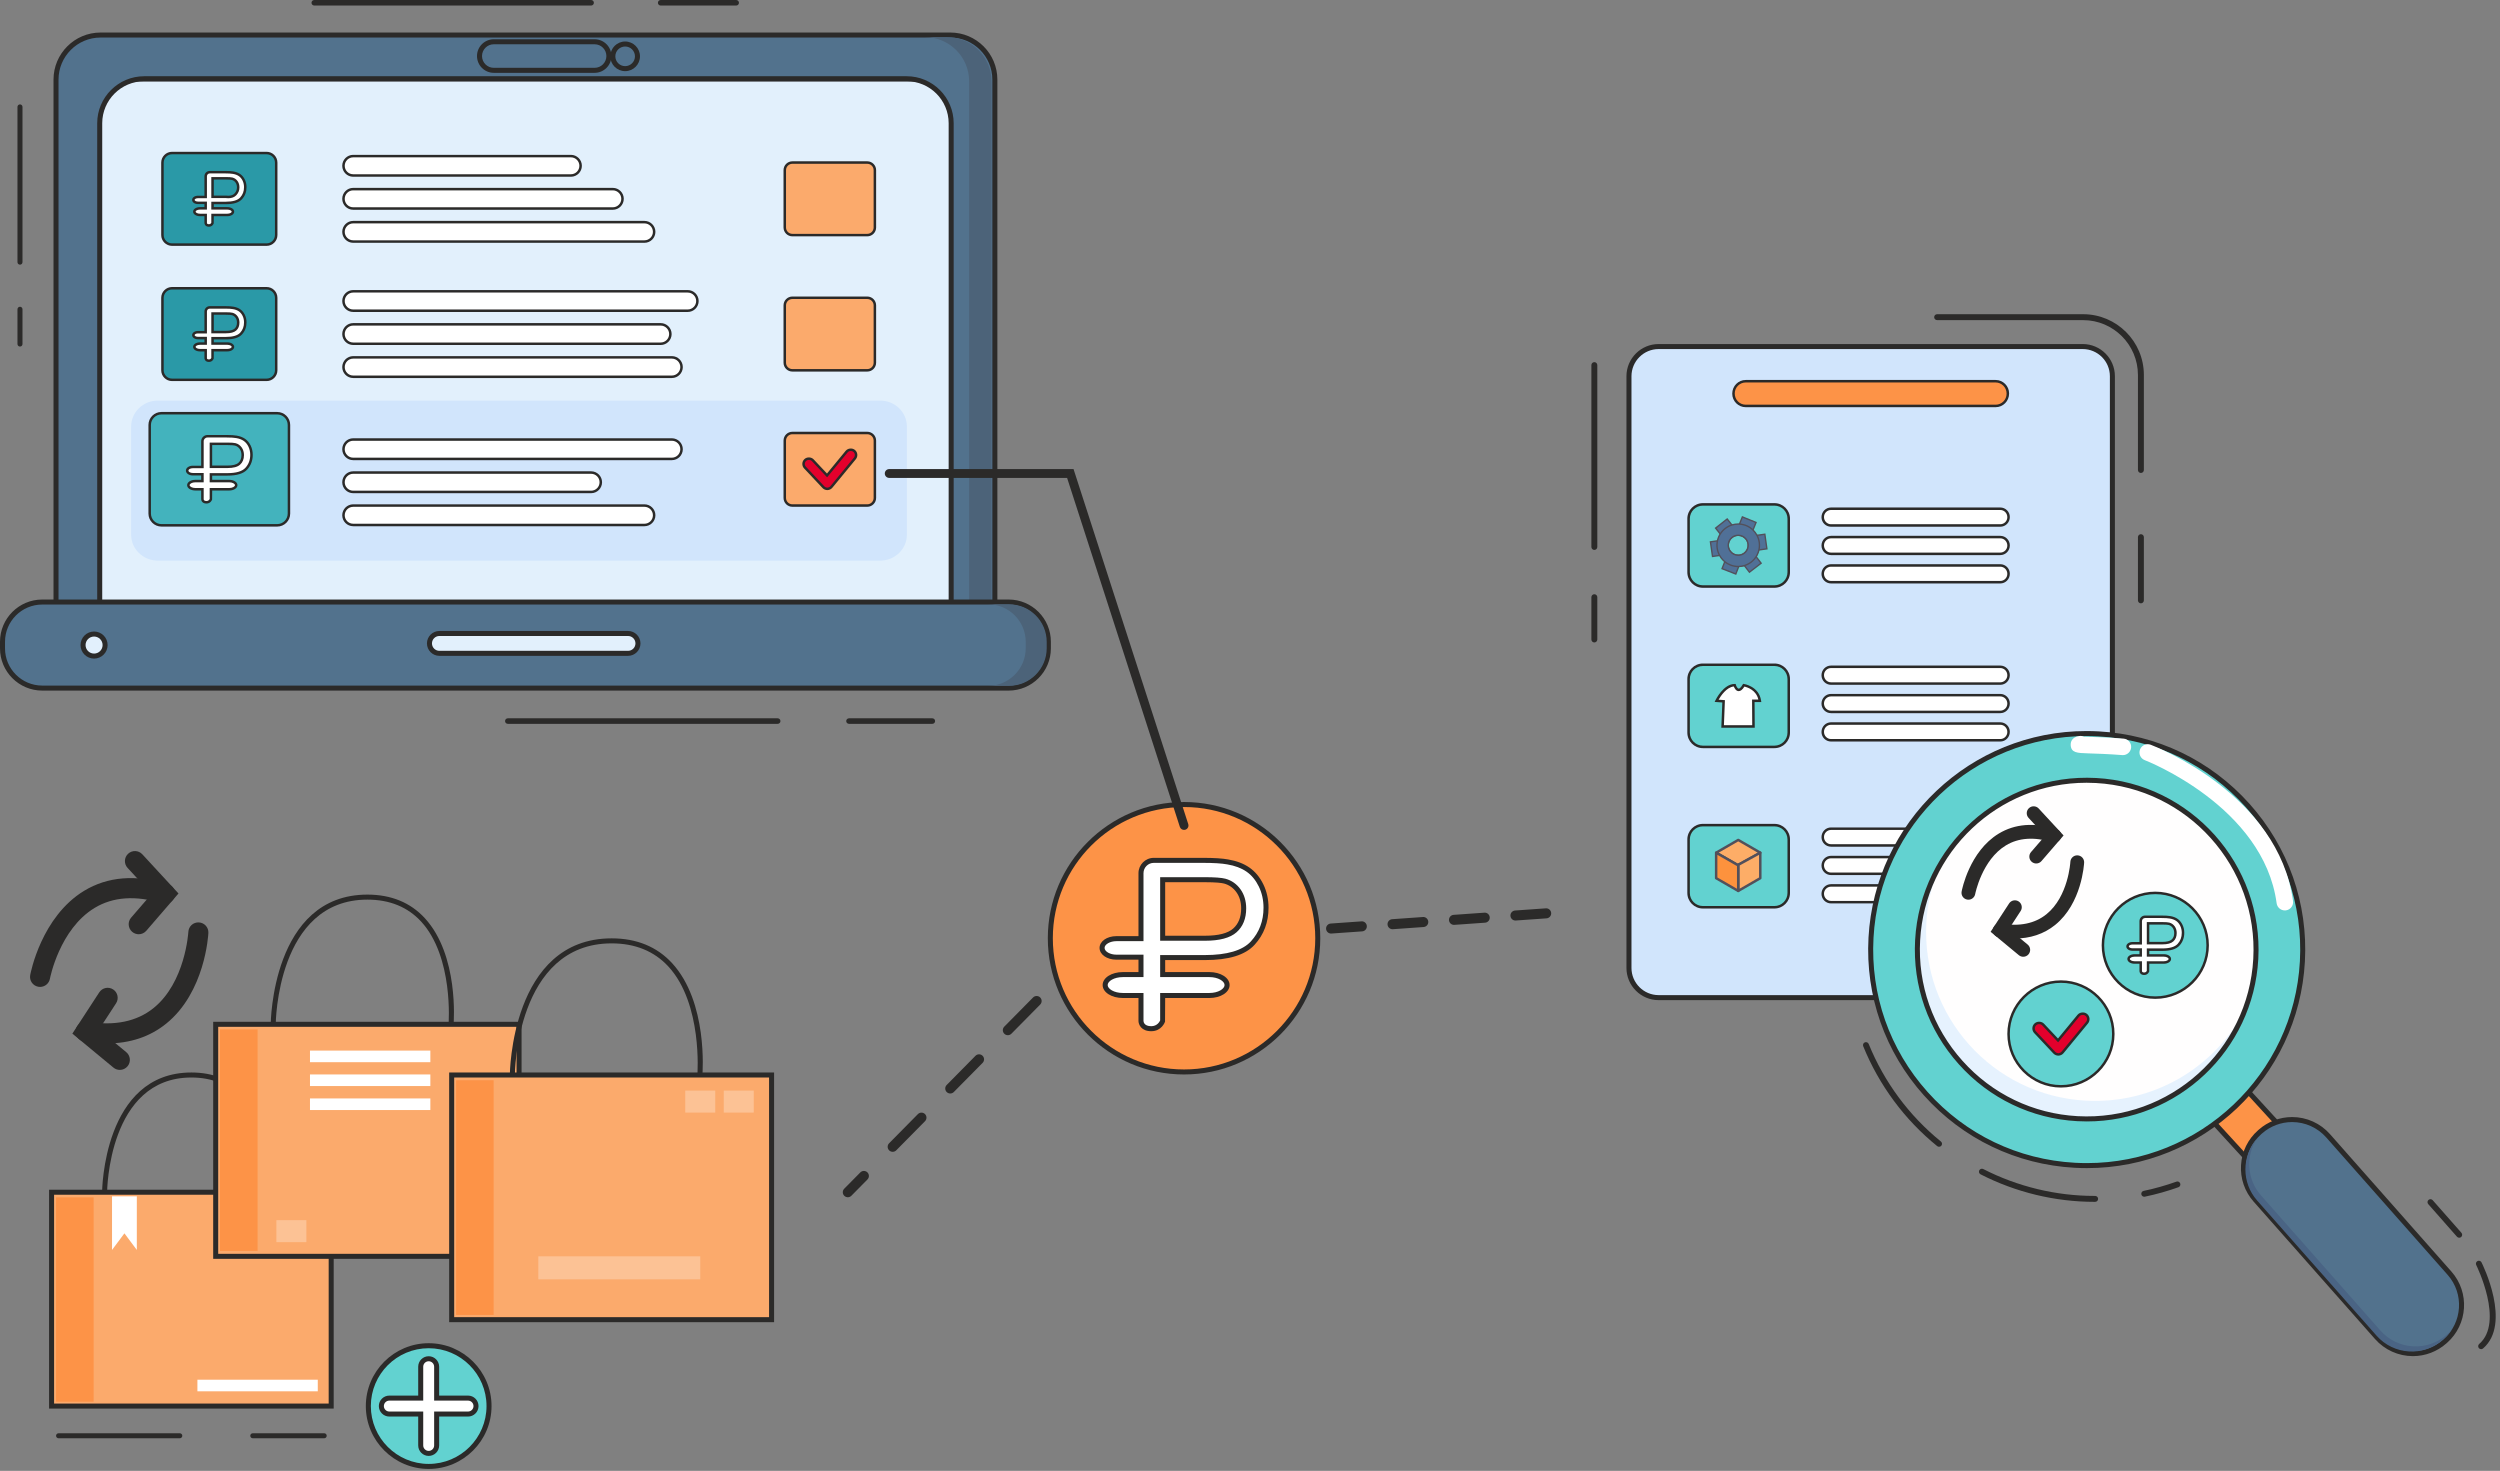 <svg width="498" height="293" viewBox="0 0 498 293" fill="none" xmlns="http://www.w3.org/2000/svg">
<rect x="0" y="0" width="498" height="293" fill="#808080" stroke="none"/>
<path d="M235.862 213.536C250.574 213.536 262.5 201.61 262.5 186.898C262.5 172.186 250.574 160.26 235.862 160.26C221.15 160.26 209.224 172.186 209.224 186.898C209.224 201.61 221.15 213.536 235.862 213.536Z" fill="#FD9347"/>
<path d="M235.862 214.036C220.898 214.036 208.724 201.861 208.724 186.897C208.724 171.934 220.898 159.76 235.862 159.76C250.826 159.76 263 171.934 263 186.897C263 201.861 250.826 214.036 235.862 214.036ZM235.862 160.76C221.449 160.76 209.724 172.485 209.724 186.897C209.724 201.311 221.449 213.036 235.862 213.036C250.274 213.036 262 201.311 262 186.897C262 172.485 250.274 160.76 235.862 160.76Z" fill="#2B2A29"/>
<path d="M239.972 190.749C244.59 190.749 247.774 189.792 249.543 187.866C251.313 185.941 252.192 183.592 252.192 180.821C252.192 179.207 251.858 177.716 251.202 176.369C250.545 175.023 249.666 173.965 248.586 173.219C247.507 172.474 246.16 171.962 244.557 171.695C243.411 171.483 241.764 171.383 239.593 171.383H229.836C228.427 171.383 227.284 172.526 227.284 173.935V186.979H222.381C220.809 186.979 219.531 187.806 219.531 188.824C219.531 189.842 220.809 190.669 222.381 190.669H227.284V194.137H223.68C221.731 194.137 220.147 195.07 220.147 196.219C220.147 197.368 221.731 198.301 223.68 198.301H227.284V203.361C227.284 203.361 227.284 204.918 229.329 204.918C231.068 204.918 231.602 203.361 231.602 203.361V198.301H240.902C242.851 198.301 244.435 197.368 244.435 196.219C244.435 195.07 242.851 194.137 240.902 194.137H231.602V190.749H239.972ZM231.602 175.234H239.95C241.908 175.234 243.255 175.334 243.978 175.523C245.102 175.835 246.015 176.481 246.705 177.449C247.395 178.417 247.74 179.586 247.74 180.955C247.74 182.836 247.15 184.305 245.982 185.34C244.813 186.375 242.832 186.898 240.039 186.898H231.602V175.234Z" fill="white"/>
<path d="M229.33 205.418C227.316 205.418 226.784 204.072 226.784 203.36V198.802H223.681C221.419 198.802 219.647 197.667 219.647 196.219C219.647 194.771 221.419 193.637 223.681 193.637H226.784V191.169H222.381C220.503 191.169 219.031 190.139 219.031 188.824C219.031 187.51 220.503 186.479 222.381 186.479H226.784V173.936C226.784 172.252 228.153 170.883 229.836 170.883H239.593C241.827 170.883 243.48 170.987 244.648 171.204C246.306 171.479 247.729 172.02 248.87 172.809C250.022 173.604 250.958 174.729 251.651 176.15C252.342 177.566 252.692 179.139 252.692 180.821C252.692 183.712 251.757 186.196 249.912 188.204C248.029 190.253 244.777 191.249 239.972 191.249H232.102V193.637H240.902C243.164 193.637 244.935 194.771 244.935 196.219C244.935 197.667 243.164 198.802 240.902 198.802H232.102L232.075 203.522C232.048 203.6 231.402 205.418 229.33 205.418ZM223.681 194.637C221.893 194.637 220.647 195.471 220.647 196.219C220.647 196.968 221.893 197.802 223.681 197.802H227.784V203.36C227.789 203.531 227.886 204.418 229.33 204.418C230.508 204.418 230.99 203.519 231.102 203.265V197.802H240.902C242.689 197.802 243.935 196.968 243.935 196.219C243.935 195.471 242.689 194.637 240.902 194.637H231.102V190.249H239.972C244.419 190.249 247.516 189.333 249.175 187.528C250.846 185.71 251.692 183.454 251.692 180.821C251.692 179.292 251.376 177.867 250.752 176.588C250.135 175.323 249.311 174.328 248.302 173.631C247.283 172.927 245.996 172.441 244.475 172.188C243.359 171.982 241.765 171.883 239.593 171.883H229.836C228.705 171.883 227.784 172.804 227.784 173.936V187.479H222.381C221.129 187.479 220.031 188.107 220.031 188.824C220.031 189.541 221.129 190.169 222.381 190.169H227.784V194.637H223.681ZM240.039 187.397H231.102V174.734H239.95C241.934 174.734 243.332 174.837 244.105 175.04C245.345 175.384 246.355 176.096 247.113 177.159C247.861 178.209 248.241 179.486 248.241 180.955C248.241 182.98 247.592 184.581 246.313 185.714C245.052 186.831 242.941 187.397 240.039 187.397ZM232.102 186.397H240.039C242.689 186.397 244.578 185.916 245.65 184.966C246.706 184.03 247.241 182.682 247.241 180.955C247.241 179.698 246.924 178.616 246.298 177.739C245.677 176.868 244.852 176.284 243.845 176.005C243.377 175.883 242.314 175.734 239.95 175.734H232.102V186.397Z" fill="#2B2A29"/>
<path d="M330.4 198.727H414.876C418.141 198.727 420.788 196.08 420.788 192.815V74.945C420.788 71.68 418.141 69.034 414.876 69.034H330.4C327.135 69.034 324.489 71.68 324.489 74.945V192.815C324.489 196.08 327.135 198.727 330.4 198.727Z" fill="#D1E5FC"/>
<path d="M414.876 199.227H330.4C326.865 199.227 323.989 196.351 323.989 192.815V74.945C323.989 71.409 326.865 68.533 330.4 68.533H414.876C418.412 68.533 421.288 71.409 421.288 74.945V192.815C421.288 196.351 418.412 199.227 414.876 199.227ZM330.4 69.533C327.417 69.533 324.989 71.961 324.989 74.945V192.815C324.989 195.799 327.417 198.227 330.4 198.227H414.876C417.86 198.227 420.288 195.799 420.288 192.815V74.945C420.288 71.961 417.86 69.533 414.876 69.533H330.4Z" fill="#2B2A29"/>
<path d="M364.742 104.677H398.456C399.369 104.677 400.109 103.937 400.109 103.025V102.991C400.109 102.078 399.369 101.339 398.456 101.339H364.742C363.829 101.339 363.089 102.078 363.089 102.991V103.025C363.089 103.937 363.829 104.677 364.742 104.677Z" fill="white"/>
<path d="M398.456 104.927H364.741C363.692 104.927 362.839 104.073 362.839 103.024C362.839 101.942 363.692 101.089 364.741 101.089H398.456C399.505 101.089 400.358 101.942 400.358 102.991C400.358 104.073 399.505 104.927 398.456 104.927ZM364.741 101.589C363.968 101.589 363.339 102.218 363.339 102.991C363.339 103.798 363.968 104.427 364.741 104.427H398.456C399.229 104.427 399.858 103.798 399.858 103.024C399.858 102.218 399.229 101.589 398.456 101.589H364.741Z" fill="#2B2A29"/>
<path d="M364.742 110.326H398.456C399.369 110.326 400.109 109.586 400.109 108.674V108.64C400.109 107.728 399.369 106.988 398.456 106.988H364.742C363.829 106.988 363.089 107.728 363.089 108.64V108.674C363.089 109.586 363.829 110.326 364.742 110.326Z" fill="white"/>
<path d="M398.456 110.576H364.741C363.692 110.576 362.839 109.723 362.839 108.674C362.839 107.591 363.692 106.737 364.741 106.737H398.456C399.505 106.737 400.358 107.591 400.358 108.641C400.358 109.723 399.505 110.576 398.456 110.576ZM364.741 107.237C363.968 107.237 363.339 107.867 363.339 108.641C363.339 109.447 363.968 110.076 364.741 110.076H398.456C399.229 110.076 399.858 109.447 399.858 108.674C399.858 107.867 399.229 107.237 398.456 107.237H364.741Z" fill="#2B2A29"/>
<path d="M364.742 115.975H398.456C399.369 115.975 400.109 115.235 400.109 114.323V114.289C400.109 113.377 399.369 112.637 398.456 112.637H364.742C363.829 112.637 363.089 113.377 363.089 114.289V114.323C363.089 115.235 363.829 115.975 364.742 115.975Z" fill="white"/>
<path d="M398.456 116.226H364.741C363.692 116.226 362.839 115.372 362.839 114.323C362.839 113.24 363.692 112.387 364.741 112.387H398.456C399.505 112.387 400.358 113.24 400.358 114.289C400.358 115.372 399.505 116.226 398.456 116.226ZM364.741 112.887C363.968 112.887 363.339 113.516 363.339 114.289C363.339 115.097 363.968 115.726 364.741 115.726H398.456C399.229 115.726 399.858 115.097 399.858 114.323C399.858 113.516 399.229 112.887 398.456 112.887H364.741Z" fill="#2B2A29"/>
<path d="M364.742 136.167H398.456C399.369 136.167 400.109 135.427 400.109 134.514V134.481C400.109 133.568 399.369 132.828 398.456 132.828H364.742C363.829 132.828 363.089 133.568 363.089 134.481V134.514C363.089 135.427 363.829 136.167 364.742 136.167Z" fill="white"/>
<path d="M398.456 136.417H364.741C363.692 136.417 362.839 135.563 362.839 134.514C362.839 133.432 363.692 132.578 364.741 132.578H398.456C399.505 132.578 400.358 133.432 400.358 134.48C400.358 135.563 399.505 136.417 398.456 136.417ZM364.741 133.078C363.968 133.078 363.339 133.707 363.339 134.48C363.339 135.287 363.968 135.917 364.741 135.917H398.456C399.229 135.917 399.858 135.287 399.858 134.514C399.858 133.707 399.229 133.078 398.456 133.078H364.741Z" fill="#2B2A29"/>
<path d="M364.742 141.816H398.456C399.369 141.816 400.109 141.076 400.109 140.163V140.13C400.109 139.217 399.369 138.477 398.456 138.477H364.742C363.829 138.477 363.089 139.217 363.089 140.13V140.163C363.089 141.076 363.829 141.816 364.742 141.816Z" fill="white"/>
<path d="M398.456 142.065H364.741C363.692 142.065 362.839 141.212 362.839 140.163C362.839 139.08 363.692 138.227 364.741 138.227H398.456C399.505 138.227 400.358 139.08 400.358 140.13C400.358 141.212 399.505 142.065 398.456 142.065ZM364.741 138.727C363.968 138.727 363.339 139.356 363.339 140.13C363.339 140.937 363.968 141.565 364.741 141.565H398.456C399.229 141.565 399.858 140.937 399.858 140.163C399.858 139.356 399.229 138.727 398.456 138.727H364.741Z" fill="#2B2A29"/>
<path d="M364.742 147.465H398.456C399.369 147.465 400.109 146.725 400.109 145.812V145.779C400.109 144.866 399.369 144.126 398.456 144.126H364.742C363.829 144.126 363.089 144.866 363.089 145.779V145.812C363.089 146.725 363.829 147.465 364.742 147.465Z" fill="white"/>
<path d="M398.456 147.715H364.741C363.692 147.715 362.839 146.861 362.839 145.812C362.839 144.729 363.692 143.876 364.741 143.876H398.456C399.505 143.876 400.358 144.729 400.358 145.778C400.358 146.861 399.505 147.715 398.456 147.715ZM364.741 144.376C363.968 144.376 363.339 145.005 363.339 145.778C363.339 146.586 363.968 147.215 364.741 147.215H398.456C399.229 147.215 399.858 146.586 399.858 145.812C399.858 145.005 399.229 144.376 398.456 144.376H364.741Z" fill="#2B2A29"/>
<path d="M364.742 168.414H398.456C399.369 168.414 400.109 167.674 400.109 166.762V166.728C400.109 165.816 399.369 165.076 398.456 165.076H364.742C363.829 165.076 363.089 165.816 363.089 166.728V166.762C363.089 167.674 363.829 168.414 364.742 168.414Z" fill="white"/>
<path d="M398.456 168.664H364.741C363.692 168.664 362.839 167.811 362.839 166.762C362.839 165.679 363.692 164.825 364.741 164.825H398.456C399.505 164.825 400.358 165.679 400.358 166.729C400.358 167.811 399.505 168.664 398.456 168.664ZM364.741 165.325C363.968 165.325 363.339 165.955 363.339 166.729C363.339 167.535 363.968 168.164 364.741 168.164H398.456C399.229 168.164 399.858 167.535 399.858 166.762C399.858 165.955 399.229 165.325 398.456 165.325H364.741Z" fill="#2B2A29"/>
<path d="M364.742 174.063H398.456C399.369 174.063 400.109 173.324 400.109 172.411V172.377C400.109 171.465 399.369 170.725 398.456 170.725H364.742C363.829 170.725 363.089 171.465 363.089 172.377V172.411C363.089 173.324 363.829 174.063 364.742 174.063Z" fill="white"/>
<path d="M398.456 174.313H364.741C363.692 174.313 362.839 173.46 362.839 172.411C362.839 171.328 363.692 170.475 364.741 170.475H398.456C399.505 170.475 400.358 171.328 400.358 172.377C400.358 173.46 399.505 174.313 398.456 174.313ZM364.741 170.975C363.968 170.975 363.339 171.604 363.339 172.377C363.339 173.185 363.968 173.813 364.741 173.813H398.456C399.229 173.813 399.858 173.185 399.858 172.411C399.858 171.604 399.229 170.975 398.456 170.975H364.741Z" fill="#2B2A29"/>
<path d="M364.742 179.713H398.456C399.369 179.713 400.109 178.973 400.109 178.06V178.027C400.109 177.114 399.369 176.374 398.456 176.374H364.742C363.829 176.374 363.089 177.114 363.089 178.027V178.06C363.089 178.973 363.829 179.713 364.742 179.713Z" fill="white"/>
<path d="M398.456 179.963H364.741C363.692 179.963 362.839 179.109 362.839 178.06C362.839 176.978 363.692 176.124 364.741 176.124H398.456C399.505 176.124 400.358 176.978 400.358 178.026C400.358 179.109 399.505 179.963 398.456 179.963ZM364.741 176.624C363.968 176.624 363.339 177.253 363.339 178.026C363.339 178.833 363.968 179.463 364.741 179.463H398.456C399.229 179.463 399.858 178.833 399.858 178.06C399.858 177.253 399.229 176.624 398.456 176.624H364.741Z" fill="#2B2A29"/>
<path d="M339.215 116.84H353.468C355.042 116.84 356.318 115.564 356.318 113.991V103.323C356.318 101.75 355.042 100.474 353.468 100.474H339.215C337.641 100.474 336.366 101.75 336.366 103.323V113.991C336.366 115.564 337.641 116.84 339.215 116.84Z" fill="#62D2D0"/>
<path d="M353.468 117.09H339.215C337.506 117.09 336.116 115.699 336.116 113.99V103.323C336.116 101.614 337.506 100.224 339.215 100.224H353.468C355.177 100.224 356.568 101.614 356.568 103.323V113.99C356.568 115.699 355.177 117.09 353.468 117.09ZM339.215 100.724C337.782 100.724 336.616 101.89 336.616 103.323V113.99C336.616 115.424 337.782 116.59 339.215 116.59H353.468C354.902 116.59 356.068 115.424 356.068 113.99V103.323C356.068 101.89 354.902 100.724 353.468 100.724H339.215Z" fill="#2B2A29"/>
<path d="M339.215 148.785H353.468C355.042 148.785 356.318 147.509 356.318 145.935V135.268C356.318 133.694 355.042 132.419 353.468 132.419H339.215C337.641 132.419 336.366 133.694 336.366 135.268V145.935C336.366 147.509 337.641 148.785 339.215 148.785Z" fill="#62D2D0"/>
<path d="M353.468 149.035H339.215C337.506 149.035 336.116 147.645 336.116 145.936V135.269C336.116 133.56 337.506 132.169 339.215 132.169H353.468C355.177 132.169 356.568 133.56 356.568 135.269V145.936C356.568 147.645 355.177 149.035 353.468 149.035ZM339.215 132.669C337.782 132.669 336.616 133.835 336.616 135.269V145.936C336.616 147.369 337.782 148.535 339.215 148.535H353.468C354.902 148.535 356.068 147.369 356.068 145.936V135.269C356.068 133.835 354.902 132.669 353.468 132.669H339.215Z" fill="#2B2A29"/>
<path d="M339.215 180.73H353.468C355.042 180.73 356.318 179.454 356.318 177.88V167.213C356.318 165.639 355.042 164.364 353.468 164.364H339.215C337.641 164.364 336.366 165.639 336.366 167.213V177.88C336.366 179.454 337.641 180.73 339.215 180.73Z" fill="#62D2D0"/>
<path d="M353.468 180.979H339.215C337.506 180.979 336.116 179.589 336.116 177.88V167.213C336.116 165.504 337.506 164.113 339.215 164.113H353.468C355.177 164.113 356.568 165.504 356.568 167.213V177.88C356.568 179.589 355.177 180.979 353.468 180.979ZM339.215 164.613C337.782 164.613 336.616 165.779 336.616 167.213V177.88C336.616 179.313 337.782 180.479 339.215 180.479H353.468C354.902 180.479 356.068 179.313 356.068 177.88V167.213C356.068 165.779 354.902 164.613 353.468 164.613H339.215Z" fill="#2B2A29"/>
<path d="M415.671 222.805C434.254 222.805 449.319 207.74 449.319 189.157C449.319 170.574 434.254 155.509 415.671 155.509C397.087 155.509 382.022 170.574 382.022 189.157C382.022 207.74 397.087 222.805 415.671 222.805Z" fill="#FFFEFE"/>
<path d="M415.476 219.249C396.921 218.226 382.709 202.355 383.732 183.8C383.943 179.976 384.793 176.341 386.158 172.982C383.811 177.257 382.36 182.11 382.073 187.305C381.05 205.86 395.263 221.731 413.818 222.754C428.549 223.567 441.58 214.771 446.841 201.828C440.805 212.823 428.837 219.986 415.476 219.249Z" fill="#E6F2FE"/>
<path d="M446.585 216.091L439.802 222.301L469.619 254.868L476.402 248.658L446.585 216.091Z" fill="#FD9347"/>
<path d="M469.587 255.574L439.095 222.27L446.616 215.385L477.108 248.688L469.587 255.574ZM440.508 222.332L469.65 254.162L475.695 248.626L446.553 216.797L440.508 222.332Z" fill="#2B2A29"/>
<path d="M450.267 225.41L450.123 225.538C446.168 229.033 445.795 235.072 449.289 239.027L473.486 266.412C476.981 270.367 483.02 270.74 486.975 267.246L487.119 267.118C491.074 263.623 491.447 257.584 487.953 253.629L463.756 226.244C460.261 222.289 454.222 221.916 450.267 225.41Z" fill="#52728D"/>
<path d="M480.65 270.141C480.65 270.141 480.65 270.141 480.65 270.141C477.767 270.141 475.019 268.902 473.111 266.743L448.915 239.357C447.136 237.345 446.248 234.76 446.413 232.078C446.579 229.397 447.779 226.941 449.792 225.163L449.936 225.036C451.775 223.41 454.139 222.516 456.591 222.516C459.475 222.516 462.223 223.754 464.13 225.913L488.327 253.298C491.999 257.453 491.605 263.82 487.45 267.493L487.303 267.621C485.466 269.245 483.102 270.141 480.65 270.141ZM456.591 223.516C454.383 223.516 452.255 224.321 450.598 225.785L450.454 225.912C448.641 227.515 447.561 229.726 447.411 232.141C447.262 234.555 448.062 236.883 449.664 238.695L473.86 266.081C475.579 268.025 478.053 269.141 480.65 269.141C482.858 269.141 484.986 268.335 486.643 266.87L486.79 266.742C490.53 263.437 490.884 257.702 487.578 253.96L463.381 226.575C461.663 224.631 459.188 223.516 456.591 223.516Z" fill="#2B2A29"/>
<path d="M487.558 265.726L487.416 265.851C483.531 269.284 477.599 268.917 474.167 265.032L450.399 238.133C447.55 234.909 447.326 230.28 449.55 226.835C446.541 230.335 446.49 235.6 449.632 239.156L473.4 266.056C476.832 269.94 482.764 270.307 486.649 266.874L486.791 266.749C487.452 266.165 488.003 265.504 488.459 264.797C488.181 265.121 487.887 265.435 487.558 265.726Z" fill="#4A6484"/>
<path d="M417.528 155.476C436.1 156.5 450.376 172.442 449.352 191.014C448.328 209.586 432.386 223.862 413.814 222.838C395.242 221.814 380.966 205.872 381.99 187.3C383.014 168.728 398.956 154.452 417.528 155.476ZM418.04 146.191C394.31 144.882 374.013 163.058 372.705 186.788C371.396 210.518 389.572 230.815 413.302 232.123C437.031 233.432 457.329 215.256 458.637 191.526C459.946 167.797 441.77 147.499 418.04 146.191Z" fill="#62D2D0"/>
<path d="M415.713 232.689C415.712 232.689 415.71 232.689 415.709 232.689C414.901 232.689 414.081 232.667 413.274 232.622C401.664 231.982 390.998 226.859 383.241 218.197C375.485 209.535 371.565 198.371 372.205 186.761C373.477 163.693 392.553 145.624 415.633 145.624C416.439 145.624 417.259 145.646 418.067 145.691C429.678 146.331 440.344 151.455 448.1 160.117C455.857 168.779 459.777 179.944 459.136 191.554C457.865 214.621 438.791 232.689 415.713 232.689ZM415.633 146.624C393.083 146.624 374.447 164.278 373.203 186.815C372.578 198.159 376.407 209.067 383.986 217.53C391.565 225.993 401.986 230.999 413.329 231.624C414.125 231.668 414.921 231.689 415.709 231.689C438.259 231.691 456.895 214.038 458.138 191.499C458.763 180.155 454.934 169.247 447.355 160.784C439.777 152.32 429.356 147.315 418.012 146.689C417.216 146.646 416.42 146.624 415.633 146.624ZM415.692 223.39C415.059 223.39 414.426 223.372 413.786 223.337C404.671 222.835 396.287 218.803 390.181 211.983C384.074 205.164 380.988 196.388 381.491 187.272C382.526 168.501 398.587 153.95 417.555 154.977C436.403 156.016 450.89 172.195 449.851 191.042C448.851 209.181 433.846 223.39 415.692 223.39ZM415.651 155.924C398.026 155.924 383.46 169.718 382.489 187.327C382.001 196.177 384.997 204.695 390.926 211.316C396.854 217.937 404.992 221.851 413.841 222.339C432.282 223.354 447.848 209.209 448.853 190.987C449.862 172.69 435.797 156.984 417.501 155.975C416.881 155.94 416.264 155.924 415.651 155.924Z" fill="#2B2A29"/>
<path d="M392.107 179.221C392.023 179.221 391.939 179.213 391.853 179.197C391.108 179.058 390.617 178.343 390.755 177.597C390.815 177.272 392.297 169.603 398.148 166.055C401.37 164.102 405.232 163.795 409.626 165.141C410.351 165.362 410.76 166.131 410.537 166.856C410.315 167.582 409.544 167.988 408.821 167.768C405.214 166.663 402.106 166.873 399.585 168.397C394.79 171.294 393.469 178.032 393.456 178.101C393.332 178.76 392.755 179.221 392.107 179.221Z" fill="#2B2A29"/>
<path d="M405.616 172.008C405.298 172.008 404.979 171.898 404.719 171.674C404.145 171.179 404.081 170.311 404.577 169.736L407.382 166.485L404.091 162.921C403.577 162.363 403.611 161.494 404.169 160.98C404.727 160.465 405.596 160.5 406.111 161.058L411.065 166.423L406.657 171.531C406.385 171.847 406.002 172.008 405.616 172.008Z" fill="#2B2A29"/>
<path d="M401.24 186.963C400.245 186.963 399.207 186.874 398.126 186.696C397.378 186.573 396.87 185.866 396.993 185.118C397.117 184.369 397.822 183.859 398.573 183.985C402.301 184.6 405.357 183.97 407.652 182.115C412.027 178.582 412.411 171.759 412.414 171.69C412.451 170.933 413.089 170.343 413.854 170.386C414.612 170.423 415.196 171.067 415.159 171.825C415.142 172.155 414.701 179.955 409.379 184.253C407.146 186.057 404.417 186.963 401.24 186.963Z" fill="#2B2A29"/>
<path d="M403.031 190.588C402.723 190.588 402.413 190.484 402.157 190.273L396.529 185.618L400.213 179.967C400.627 179.331 401.478 179.152 402.114 179.565C402.75 179.981 402.929 180.831 402.515 181.467L400.17 185.064L403.908 188.155C404.493 188.639 404.575 189.505 404.091 190.09C403.819 190.418 403.427 190.588 403.031 190.588Z" fill="#2B2A29"/>
<path d="M422.882 150.42C422.838 150.42 422.794 150.419 422.75 150.415C420.001 150.197 417.551 150.12 415.929 150.069C413.759 150.002 412.564 149.964 412.479 148.404C412.46 148.043 412.527 146.848 414.203 146.613C414.529 146.568 414.843 146.619 415.119 146.748C415.392 146.758 415.715 146.768 416.032 146.777C417.685 146.829 420.183 146.908 423.01 147.132C423.917 147.204 424.594 147.997 424.522 148.903C424.453 149.766 423.732 150.42 422.882 150.42Z" fill="white"/>
<path d="M455.136 181.359C454.324 181.359 453.617 180.759 453.506 179.933C450.912 160.628 427.48 151.516 427.244 151.427C426.393 151.104 425.966 150.153 426.289 149.303C426.612 148.454 427.563 148.024 428.413 148.349C429.453 148.743 453.918 158.266 456.771 179.493C456.892 180.394 456.259 181.224 455.358 181.345C455.283 181.355 455.209 181.359 455.136 181.359Z" fill="white"/>
<path d="M489.873 246.558C489.71 246.558 489.547 246.49 489.43 246.357L483.704 239.857C483.489 239.612 483.513 239.239 483.757 239.023C484.001 238.81 484.375 238.831 484.591 239.076L490.317 245.576C490.532 245.821 490.509 246.194 490.264 246.41C490.152 246.509 490.013 246.558 489.873 246.558Z" fill="#2B2A29"/>
<path d="M494.242 268.756C494.076 268.756 493.911 268.686 493.794 268.551C493.582 268.304 493.609 267.931 493.856 267.718C498.89 263.374 493.32 252.106 493.264 251.993C493.117 251.702 493.235 251.347 493.527 251.2C493.818 251.055 494.173 251.172 494.319 251.464C494.568 251.96 500.351 263.674 494.627 268.612C494.516 268.709 494.378 268.756 494.242 268.756Z" fill="#2B2A29"/>
<path d="M346.38 112.784L347.465 112.65L347.477 112.665L348.485 113.98L350.818 112.191L349.82 110.89L349.798 110.861L350.307 109.562L350.377 109.552L351.966 109.327L351.554 106.417L349.992 106.638L349.894 106.652C349.894 106.652 349.671 106.332 349.521 106.134C349.356 105.917 349.176 105.626 349.176 105.626L349.196 105.578L349.804 104.073L347.08 102.97L346.504 104.394L346.454 104.517C345.995 104.495 345.53 104.549 345.081 104.683L344.997 104.576L344.056 103.379L341.746 105.197L342.669 106.369L342.752 106.475C342.515 106.863 342.347 107.283 342.25 107.718L342.116 107.736L340.718 107.936L341.133 110.845L342.542 110.645L342.676 110.625C342.767 110.788 342.869 110.945 342.985 111.097C343.176 111.349 343.39 111.571 343.623 111.766L343.575 111.889L343.033 113.276L345.771 114.345L346.357 112.843L346.38 112.784ZM344.668 109.819C344.003 108.944 344.174 107.695 345.05 107.03C345.925 106.366 347.173 106.537 347.838 107.412C348.503 108.288 348.332 109.536 347.457 110.201C346.581 110.866 345.332 110.695 344.668 109.819Z" fill="#507097"/>
<path d="M345.85 114.525L342.853 113.355L343.457 111.807C343.242 111.618 343.046 111.408 342.874 111.181C342.777 111.054 342.686 110.918 342.602 110.777L341.015 111.003L340.561 107.818L342.136 107.593C342.232 107.205 342.382 106.833 342.583 106.486L342.559 106.455L341.55 105.174L344.079 103.184L345.132 104.523C345.531 104.414 345.943 104.364 346.362 104.375L346.375 104.342L347.003 102.789L349.985 103.996L349.332 105.612C349.392 105.707 349.517 105.898 349.632 106.05C349.741 106.193 349.885 106.396 349.959 106.502L349.972 106.5L351.672 106.259L352.123 109.446L350.407 109.688L349.956 110.839L351.013 112.217L348.459 114.175L347.403 112.798L346.48 112.912L345.85 114.525ZM343.214 113.197L345.692 114.164L346.281 112.656L347.528 112.502L347.588 112.581L348.511 113.785L350.623 112.165L349.64 110.883L350.207 109.436L350.357 109.414L351.808 109.209L351.435 106.574L349.829 106.802L349.78 106.732C349.778 106.728 349.557 106.411 349.411 106.219C349.243 105.998 349.065 105.712 349.058 105.7L349.02 105.64L349.623 104.149L347.156 103.151L346.546 104.661L346.447 104.656C345.998 104.634 345.548 104.688 345.12 104.816L345.03 104.843L344.032 103.575L341.941 105.22L342.921 106.465L342.871 106.548C342.643 106.92 342.48 107.324 342.385 107.748L342.364 107.842L342.136 107.874L340.876 108.054L341.251 110.688L342.751 110.474L342.797 110.557C342.887 110.718 342.988 110.871 343.096 111.013C343.275 111.25 343.483 111.467 343.712 111.659L343.789 111.723L343.214 113.197ZM346.254 110.745C345.582 110.745 344.963 110.438 344.557 109.904C343.847 108.968 344.03 107.629 344.965 106.919C345.339 106.636 345.783 106.486 346.251 106.486C346.924 106.486 347.543 106.793 347.949 107.328C348.659 108.263 348.476 109.602 347.541 110.312C347.167 110.595 346.722 110.745 346.254 110.745ZM346.251 106.764C345.845 106.764 345.458 106.895 345.134 107.141C344.321 107.758 344.161 108.922 344.779 109.735C345.132 110.2 345.669 110.467 346.254 110.467C346.661 110.467 347.048 110.336 347.373 110.09C348.185 109.473 348.345 108.309 347.727 107.496C347.374 107.031 346.836 106.764 346.251 106.764Z" fill="#52505B"/>
<path d="M349.82 110.89C350.084 110.476 350.271 110.022 350.377 109.552C350.596 108.587 350.476 107.551 349.992 106.638C349.886 106.439 349.762 106.244 349.621 106.059C349.489 105.885 349.347 105.725 349.196 105.578C348.453 104.857 347.491 104.453 346.504 104.394C346 104.364 345.49 104.423 344.997 104.576C344.54 104.718 344.099 104.941 343.696 105.247C343.276 105.566 342.932 105.948 342.669 106.369C342.403 106.793 342.218 107.257 342.116 107.736C341.911 108.704 342.045 109.738 342.542 110.645C342.642 110.826 342.756 111.003 342.885 111.173C343.091 111.444 343.322 111.683 343.575 111.889C344.369 112.541 345.361 112.867 346.357 112.843C346.734 112.835 347.111 112.775 347.477 112.665C347.945 112.523 348.397 112.297 348.81 111.984C349.221 111.672 349.559 111.3 349.82 110.89ZM344.668 109.819C344.003 108.944 344.174 107.695 345.05 107.03C345.925 106.366 347.173 106.536 347.838 107.412C348.503 108.287 348.332 109.536 347.457 110.201C346.581 110.866 345.332 110.695 344.668 109.819Z" fill="#507097"/>
<path d="M346.255 112.984C345.245 112.984 344.262 112.633 343.486 111.997C343.223 111.781 342.983 111.533 342.774 111.257C342.643 111.085 342.524 110.901 342.42 110.711C341.919 109.798 341.763 108.731 341.98 107.708C342.087 107.205 342.279 106.73 342.551 106.295C342.83 105.849 343.187 105.459 343.612 105.136C344.02 104.827 344.472 104.593 344.956 104.443C345.374 104.313 345.81 104.248 346.25 104.248C346.337 104.248 346.425 104.25 346.512 104.255C347.558 104.318 348.546 104.752 349.293 105.478C349.452 105.633 349.6 105.8 349.732 105.975C349.876 106.164 350.004 106.365 350.115 106.573C350.603 107.493 350.744 108.562 350.512 109.583C350.401 110.076 350.208 110.541 349.937 110.965C349.661 111.399 349.31 111.779 348.894 112.094C348.477 112.411 348.014 112.648 347.517 112.798C347.142 112.911 346.753 112.973 346.36 112.983C346.325 112.983 346.29 112.984 346.255 112.984ZM346.25 104.526C345.838 104.526 345.43 104.588 345.038 104.709C344.585 104.85 344.162 105.068 343.78 105.358C343.382 105.66 343.048 106.025 342.787 106.443C342.532 106.85 342.352 107.295 342.253 107.765C342.049 108.724 342.195 109.723 342.664 110.578C342.761 110.755 342.873 110.927 342.996 111.089C343.191 111.347 343.416 111.58 343.663 111.781C344.389 112.377 345.31 112.705 346.255 112.705H346.255C346.288 112.705 346.321 112.705 346.354 112.704C346.721 112.696 347.085 112.638 347.436 112.532C347.902 112.391 348.336 112.169 348.726 111.873C349.115 111.577 349.444 111.221 349.702 110.815C349.956 110.419 350.137 109.983 350.241 109.521C350.458 108.565 350.326 107.564 349.869 106.704C349.766 106.509 349.645 106.32 349.51 106.143C349.386 105.979 349.248 105.823 349.098 105.677C348.399 104.998 347.475 104.592 346.496 104.533C346.414 104.528 346.332 104.526 346.25 104.526ZM346.254 110.745C345.582 110.745 344.963 110.438 344.557 109.904C344.213 109.45 344.066 108.89 344.143 108.327C344.22 107.763 344.512 107.263 344.965 106.919C345.339 106.636 345.783 106.486 346.251 106.486C346.924 106.486 347.543 106.793 347.949 107.328C348.293 107.781 348.44 108.341 348.363 108.904C348.286 109.468 347.994 109.968 347.541 110.312C347.167 110.595 346.722 110.745 346.254 110.745ZM346.251 106.764C345.845 106.764 345.458 106.895 345.134 107.141C344.74 107.44 344.486 107.875 344.419 108.365C344.352 108.855 344.479 109.341 344.779 109.735C345.132 110.2 345.669 110.467 346.254 110.467C346.661 110.467 347.048 110.336 347.373 110.09C347.766 109.791 348.02 109.357 348.087 108.867C348.154 108.377 348.026 107.89 347.727 107.496C347.374 107.031 346.836 106.764 346.251 106.764Z" fill="#52505B"/>
<path d="M426.468 94.215C426.142 94.215 425.877 93.95 425.877 93.624V74.693C425.877 68.671 420.977 63.77 414.954 63.77H385.875C385.549 63.77 385.285 63.506 385.285 63.18C385.285 62.853 385.549 62.589 385.875 62.589H414.954C421.628 62.589 427.059 68.019 427.059 74.693V93.624C427.059 93.95 426.794 94.215 426.468 94.215Z" fill="#2B2A29"/>
<path d="M426.468 120.186C426.142 120.186 425.877 119.921 425.877 119.595V107.003C425.877 106.677 426.142 106.412 426.468 106.412C426.794 106.412 427.059 106.677 427.059 107.003V119.595C427.059 119.921 426.794 120.186 426.468 120.186Z" fill="#2B2A29"/>
<path d="M317.594 109.546C317.268 109.546 317.003 109.281 317.003 108.955V72.728C317.003 72.401 317.268 72.137 317.594 72.137C317.92 72.137 318.185 72.401 318.185 72.728V108.955C318.185 109.281 317.92 109.546 317.594 109.546Z" fill="#2B2A29"/>
<path d="M317.594 127.978C317.268 127.978 317.003 127.713 317.003 127.387V118.96C317.003 118.634 317.268 118.369 317.594 118.369C317.92 118.369 318.185 118.634 318.185 118.96V127.387C318.185 127.713 317.92 127.978 317.594 127.978Z" fill="#2B2A29"/>
<path d="M386.259 228.437C386.129 228.437 385.998 228.394 385.888 228.306C379.407 223.061 374.311 216.18 371.15 208.407C371.027 208.104 371.172 207.76 371.475 207.638C371.778 207.514 372.122 207.659 372.245 207.962C375.33 215.551 380.305 222.268 386.631 227.388C386.885 227.593 386.924 227.965 386.719 228.219C386.602 228.362 386.432 228.437 386.259 228.437Z" fill="#2B2A29"/>
<path d="M417.221 239.409C409.382 239.409 401.538 237.515 394.528 233.925C394.237 233.776 394.123 233.421 394.271 233.13C394.419 232.84 394.777 232.724 395.066 232.874C401.91 236.377 409.568 238.227 417.221 238.227C417.265 238.227 417.307 238.227 417.351 238.227C417.351 238.227 417.352 238.227 417.352 238.227C417.678 238.227 417.942 238.491 417.943 238.816C417.944 239.143 417.68 239.408 417.353 239.409C417.31 239.409 417.265 239.409 417.221 239.409Z" fill="#2B2A29"/>
<path d="M427.133 238.392C426.859 238.392 426.613 238.2 426.555 237.921C426.489 237.602 426.694 237.289 427.013 237.223C429.218 236.765 431.415 236.145 433.543 235.384C433.85 235.269 434.188 235.433 434.298 235.74C434.408 236.047 434.248 236.386 433.941 236.495C431.761 237.276 429.511 237.91 427.254 238.379C427.213 238.388 427.172 238.392 427.133 238.392Z" fill="#2B2A29"/>
<path d="M192.373 15.572H16.962V128.496H192.373V15.572Z" fill="#E2F0FC"/>
<path d="M193.018 129.141H16.317V14.928H193.018V129.141ZM17.606 127.852H191.729V16.217H17.606V127.852Z" fill="#2B2A29"/>
<path d="M175.323 111.678H31.45C28.508 111.678 26.122 109.363 26.122 106.508V84.965C26.122 82.11 28.508 79.795 31.45 79.795H175.323C178.266 79.795 180.652 82.11 180.652 84.965V106.508C180.652 109.363 178.266 111.678 175.323 111.678Z" fill="#D1E5FC"/>
<path d="M189.472 122.136H19.863V24.555C19.863 19.655 23.835 15.684 28.734 15.684H180.601C185.5 15.684 189.472 19.655 189.472 24.555V122.136ZM11.159 15.851V122.136H198.176V15.851C198.176 10.952 194.204 6.98 189.305 6.98H20.03C15.131 6.98 11.159 10.952 11.159 15.851Z" fill="#52728D"/>
<path d="M198.676 122.636H10.659V15.852C10.659 10.685 14.863 6.48 20.03 6.48H189.305C194.472 6.48 198.676 10.685 198.676 15.852V122.636ZM189.972 121.636H197.676V15.852C197.676 11.235 193.92 7.48 189.305 7.48H20.03C15.415 7.48 11.659 11.235 11.659 15.852V121.636H19.363V24.555C19.363 19.388 23.566 15.184 28.734 15.184H180.601C185.769 15.184 189.972 19.388 189.972 24.555V121.636ZM20.363 121.636H188.972V24.555C188.972 19.939 185.217 16.184 180.601 16.184H28.734C24.118 16.184 20.363 19.939 20.363 24.555V121.636Z" fill="#2B2A29"/>
<path d="M188.7 7.402H184.247C189.11 7.402 193.053 11.345 193.053 16.208V121.714H197.506V16.208C197.506 11.345 193.563 7.402 188.7 7.402Z" fill="#4C6379"/>
<path d="M121.294 11.164C121.294 12.736 120.02 14.01 118.448 14.01H98.363C96.791 14.01 95.518 12.736 95.518 11.164C95.518 9.593 96.791 8.319 98.363 8.319H118.448C120.02 8.319 121.294 9.593 121.294 11.164Z" fill="#52728D"/>
<path d="M118.448 14.51H98.363C96.518 14.51 95.018 13.009 95.018 11.164C95.018 9.319 96.518 7.819 98.363 7.819H118.448C120.293 7.819 121.793 9.319 121.793 11.164C121.793 13.009 120.293 14.51 118.448 14.51ZM98.363 8.819C97.07 8.819 96.018 9.871 96.018 11.164C96.018 12.457 97.07 13.51 98.363 13.51H118.448C119.741 13.51 120.793 12.457 120.793 11.164C120.793 9.871 119.741 8.819 118.448 8.819H98.363Z" fill="#2B2A29"/>
<path d="M124.53 13.675C125.885 13.675 126.984 12.576 126.984 11.22C126.984 9.864 125.885 8.765 124.53 8.765C123.174 8.765 122.075 9.864 122.075 11.22C122.075 12.576 123.174 13.675 124.53 13.675Z" fill="#52728D"/>
<path d="M124.53 14.175C122.9 14.175 121.575 12.85 121.575 11.221C121.575 9.591 122.9 8.266 124.53 8.266C126.159 8.266 127.484 9.591 127.484 11.221C127.484 12.85 126.159 14.175 124.53 14.175ZM124.53 9.266C123.452 9.266 122.575 10.143 122.575 11.221C122.575 12.298 123.452 13.175 124.53 13.175C125.607 13.175 126.484 12.298 126.484 11.221C126.484 10.143 125.607 9.266 124.53 9.266Z" fill="#2B2A29"/>
<path d="M34.272 30.483H53.105C54.161 30.483 55.018 31.34 55.018 32.396V46.816C55.018 47.872 54.161 48.728 53.105 48.728H34.272C33.215 48.728 32.359 47.872 32.359 46.816V32.396C32.359 31.34 33.215 30.483 34.272 30.483Z" fill="#2A99A7"/>
<path d="M53.105 48.978H34.272C33.08 48.978 32.109 48.008 32.109 46.815V32.397C32.109 31.204 33.08 30.233 34.272 30.233H53.105C54.298 30.233 55.268 31.204 55.268 32.397V46.815C55.268 48.008 54.298 48.978 53.105 48.978ZM34.272 30.733C33.355 30.733 32.609 31.48 32.609 32.397V46.815C32.609 47.732 33.355 48.478 34.272 48.478H53.105C54.022 48.478 54.768 47.732 54.768 46.815V32.397C54.768 31.48 54.022 30.733 53.105 30.733H34.272Z" fill="#2B2A29"/>
<path d="M34.272 57.42H53.105C54.161 57.42 55.018 58.276 55.018 59.332V73.752C55.018 74.808 54.161 75.664 53.105 75.664H34.272C33.215 75.664 32.359 74.808 32.359 73.752V59.332C32.359 58.276 33.215 57.42 34.272 57.42Z" fill="#2A99A7"/>
<path d="M53.105 75.914H34.272C33.08 75.914 32.109 74.944 32.109 73.752V59.332C32.109 58.14 33.08 57.17 34.272 57.17H53.105C54.298 57.17 55.268 58.14 55.268 59.332V73.752C55.268 74.944 54.298 75.914 53.105 75.914ZM34.272 57.67C33.355 57.67 32.609 58.416 32.609 59.332V73.752C32.609 74.668 33.355 75.414 34.272 75.414H53.105C54.022 75.414 54.768 74.668 54.768 73.752V59.332C54.768 58.416 54.022 57.67 53.105 57.67H34.272Z" fill="#2B2A29"/>
<path d="M157.842 59.315H172.761C173.598 59.315 174.276 59.994 174.276 60.831V72.253C174.276 73.09 173.598 73.769 172.761 73.769H157.842C157.005 73.769 156.326 73.09 156.326 72.253V60.831C156.326 59.994 157.005 59.315 157.842 59.315Z" fill="#FBAA6C"/>
<path d="M172.761 74.019H157.842C156.868 74.019 156.076 73.227 156.076 72.253V60.831C156.076 59.857 156.868 59.065 157.842 59.065H172.761C173.734 59.065 174.526 59.857 174.526 60.831V72.253C174.526 73.227 173.734 74.019 172.761 74.019ZM157.842 59.565C157.144 59.565 156.576 60.133 156.576 60.831V72.253C156.576 72.951 157.144 73.519 157.842 73.519H172.761C173.458 73.519 174.026 72.951 174.026 72.253V60.831C174.026 60.133 173.458 59.565 172.761 59.565H157.842Z" fill="#2B2A29"/>
<path d="M157.842 86.251H172.761C173.598 86.251 174.276 86.93 174.276 87.767V99.189C174.276 100.026 173.598 100.705 172.761 100.705H157.842C157.005 100.705 156.326 100.026 156.326 99.189V87.767C156.326 86.93 157.005 86.251 157.842 86.251Z" fill="#FBAA6C"/>
<path d="M172.761 100.955H157.842C156.868 100.955 156.076 100.163 156.076 99.189V87.767C156.076 86.794 156.868 86.002 157.842 86.002H172.761C173.734 86.002 174.526 86.794 174.526 87.767V99.189C174.526 100.163 173.734 100.955 172.761 100.955ZM157.842 86.502C157.144 86.502 156.576 87.069 156.576 87.767V99.189C156.576 99.888 157.144 100.455 157.842 100.455H172.761C173.458 100.455 174.026 99.888 174.026 99.189V87.767C174.026 87.069 173.458 86.502 172.761 86.502H157.842Z" fill="#2B2A29"/>
<path d="M157.842 32.379H172.761C173.598 32.379 174.276 33.058 174.276 33.895V45.317C174.276 46.154 173.598 46.832 172.761 46.832H157.842C157.005 46.832 156.326 46.154 156.326 45.317V33.895C156.326 33.058 157.005 32.379 157.842 32.379Z" fill="#FBAA6C"/>
<path d="M172.761 47.082H157.842C156.868 47.082 156.076 46.29 156.076 45.317V33.895C156.076 32.921 156.868 32.129 157.842 32.129H172.761C173.734 32.129 174.526 32.921 174.526 33.895V45.317C174.526 46.29 173.734 47.082 172.761 47.082ZM157.842 32.629C157.144 32.629 156.576 33.196 156.576 33.895V45.317C156.576 46.015 157.144 46.582 157.842 46.582H172.761C173.458 46.582 174.026 46.015 174.026 45.317V33.895C174.026 33.196 173.458 32.629 172.761 32.629H157.842Z" fill="#2B2A29"/>
<path d="M32.16 82.31H55.217C56.51 82.31 57.558 83.359 57.558 84.652V102.304C57.558 103.598 56.51 104.646 55.217 104.646H32.16C30.867 104.646 29.819 103.598 29.819 102.304V84.652C29.819 83.359 30.867 82.31 32.16 82.31Z" fill="#43B3BD"/>
<path d="M55.217 104.896H32.16C30.731 104.896 29.569 103.733 29.569 102.305V84.651C29.569 83.223 30.731 82.061 32.16 82.061H55.217C56.646 82.061 57.809 83.223 57.809 84.651V102.305C57.809 103.733 56.646 104.896 55.217 104.896ZM32.16 82.561C31.007 82.561 30.069 83.498 30.069 84.651V102.305C30.069 103.458 31.007 104.396 32.16 104.396H55.217C56.37 104.396 57.309 103.458 57.309 102.305V84.651C57.309 83.498 56.37 82.561 55.217 82.561H32.16Z" fill="#2B2A29"/>
<path d="M45.301 94.497C47.114 94.497 48.362 94.122 49.057 93.367C49.751 92.611 50.096 91.689 50.096 90.602C50.096 89.969 49.965 89.384 49.708 88.856C49.45 88.327 49.105 87.912 48.681 87.62C48.258 87.327 47.729 87.126 47.1 87.021C46.651 86.938 46.005 86.899 45.153 86.899H41.325C40.772 86.899 40.323 87.347 40.323 87.9V93.019H38.4C37.782 93.019 37.281 93.343 37.281 93.742C37.281 94.142 37.782 94.466 38.4 94.466H40.323V95.827H38.909C38.144 95.827 37.523 96.193 37.523 96.644C37.523 97.095 38.144 97.461 38.909 97.461H40.323V99.446C40.323 99.446 40.323 100.057 41.126 100.057C41.808 100.057 42.017 99.446 42.017 99.446V97.461H45.666C46.431 97.461 47.053 97.095 47.053 96.644C47.053 96.193 46.431 95.827 45.666 95.827H42.017V94.497H45.301ZM42.017 88.41H45.293C46.061 88.41 46.59 88.449 46.873 88.523C47.314 88.646 47.673 88.899 47.943 89.279C48.214 89.659 48.349 90.118 48.349 90.655C48.349 91.393 48.118 91.969 47.66 92.375C47.201 92.781 46.424 92.987 45.328 92.987H42.017V88.41Z" fill="white"/>
<path d="M41.126 100.307C40.262 100.307 40.073 99.686 40.073 99.446V97.711H38.909C37.991 97.711 37.273 97.242 37.273 96.644C37.273 96.046 37.991 95.577 38.909 95.577H40.073V94.716H38.399C37.632 94.716 37.031 94.288 37.031 93.742C37.031 93.196 37.632 92.769 38.399 92.769H40.073V87.9C40.073 87.211 40.634 86.649 41.324 86.649H45.153C46.034 86.649 46.685 86.69 47.145 86.775C47.802 86.885 48.368 87.1 48.823 87.413C49.283 87.731 49.656 88.18 49.932 88.746C50.207 89.31 50.346 89.935 50.346 90.603C50.346 91.751 49.974 92.738 49.241 93.535C48.492 94.351 47.203 94.747 45.301 94.747H42.267V95.577H45.666C46.584 95.577 47.303 96.046 47.303 96.644C47.303 97.242 46.584 97.711 45.666 97.711H42.267L42.253 99.527C42.243 99.56 41.977 100.307 41.126 100.307ZM38.909 96.077C38.259 96.077 37.773 96.376 37.773 96.644C37.773 96.911 38.259 97.211 38.909 97.211H40.573V99.446C40.576 99.527 40.626 99.807 41.126 99.807C41.543 99.807 41.718 99.506 41.767 99.397V97.211H45.666C46.316 97.211 46.803 96.911 46.803 96.644C46.803 96.376 46.316 96.077 45.666 96.077H41.767V94.247H45.301C47.031 94.247 48.232 93.894 48.873 93.197C49.519 92.495 49.846 91.622 49.846 90.603C49.846 90.011 49.724 89.46 49.483 88.965C49.245 88.477 48.927 88.093 48.539 87.825C48.145 87.553 47.647 87.365 47.059 87.269C46.625 87.189 46.003 87.149 45.153 87.149H41.324C40.91 87.149 40.573 87.486 40.573 87.9V93.269H38.399C37.888 93.269 37.531 93.519 37.531 93.742C37.531 93.966 37.888 94.216 38.399 94.216H40.573V96.077H38.909ZM45.328 93.236H41.767V88.16H45.292C46.086 88.16 46.624 88.2 46.937 88.281C47.435 88.42 47.842 88.706 48.147 89.134C48.447 89.556 48.599 90.067 48.599 90.654C48.599 91.465 48.339 92.107 47.825 92.562C47.313 93.016 46.496 93.236 45.328 93.236ZM42.267 92.736H45.328C46.354 92.736 47.083 92.552 47.493 92.188C47.895 91.832 48.099 91.315 48.099 90.654C48.099 90.166 47.981 89.764 47.74 89.424C47.503 89.092 47.189 88.87 46.807 88.765C46.627 88.718 46.214 88.66 45.292 88.66H42.267V92.736Z" fill="#2B2A29"/>
<path d="M44.99 67.365C46.453 67.365 47.461 67.062 48.021 66.452C48.581 65.842 48.86 65.099 48.86 64.221C48.86 63.71 48.754 63.238 48.546 62.811C48.338 62.385 48.06 62.05 47.718 61.814C47.376 61.578 46.95 61.416 46.442 61.331C46.079 61.264 45.557 61.232 44.87 61.232H41.78C41.334 61.232 40.972 61.594 40.972 62.04V66.171H39.42C38.922 66.171 38.517 66.433 38.517 66.755C38.517 67.078 38.922 67.34 39.42 67.34H40.972V68.438H39.831C39.214 68.438 38.712 68.733 38.712 69.097C38.712 69.461 39.214 69.757 39.831 69.757H40.972V71.359C40.972 71.359 40.972 71.852 41.62 71.852C42.17 71.852 42.34 71.359 42.34 71.359V69.757H45.285C45.902 69.757 46.404 69.461 46.404 69.097C46.404 68.733 45.902 68.438 45.285 68.438H42.34V67.365H44.99ZM42.34 62.452H44.983C45.603 62.452 46.03 62.483 46.259 62.543C46.615 62.642 46.904 62.846 47.122 63.153C47.341 63.46 47.45 63.83 47.45 64.263C47.45 64.859 47.263 65.324 46.893 65.652C46.523 65.98 45.896 66.145 45.011 66.145H42.34V62.452Z" fill="white"/>
<path d="M41.62 72.102C40.883 72.102 40.722 71.565 40.722 71.358V70.007H39.831C39.063 70.007 38.462 69.607 38.462 69.097C38.462 68.587 39.063 68.188 39.831 68.188H40.722V67.59H39.42C38.773 67.59 38.267 67.223 38.267 66.755C38.267 66.287 38.773 65.921 39.42 65.921H40.722V62.04C40.722 61.457 41.197 60.982 41.78 60.982H44.87C45.586 60.982 46.115 61.016 46.488 61.085C47.023 61.174 47.487 61.35 47.86 61.607C48.238 61.869 48.544 62.237 48.771 62.702C48.996 63.162 49.11 63.673 49.11 64.221C49.11 65.16 48.806 65.968 48.205 66.621C47.591 67.289 46.54 67.614 44.99 67.614H42.59V68.188H45.285C46.052 68.188 46.654 68.587 46.654 69.097C46.654 69.607 46.052 70.007 45.285 70.007H42.59L42.576 71.439C42.567 71.467 42.341 72.102 41.62 72.102ZM39.831 68.688C39.301 68.688 38.962 68.93 38.962 69.097C38.962 69.264 39.301 69.507 39.831 69.507H41.222V71.358C41.226 71.428 41.272 71.602 41.62 71.602C41.917 71.602 42.048 71.394 42.09 71.308V69.507H45.285C45.815 69.507 46.154 69.264 46.154 69.097C46.154 68.93 45.815 68.688 45.285 68.688H42.09V67.114H44.99C46.372 67.114 47.33 66.835 47.837 66.283C48.357 65.717 48.61 65.042 48.61 64.221C48.61 63.75 48.513 63.312 48.322 62.921C48.133 62.534 47.882 62.23 47.576 62.02C47.264 61.804 46.869 61.655 46.401 61.578C46.054 61.514 45.555 61.482 44.87 61.482H41.78C41.473 61.482 41.222 61.732 41.222 62.04V66.421H39.42C39.052 66.421 38.767 66.601 38.767 66.755C38.767 66.91 39.052 67.09 39.42 67.09H41.222V68.688H39.831ZM45.011 66.395H42.09V62.201H44.983C45.617 62.201 46.067 62.234 46.322 62.301C46.736 62.416 47.073 62.653 47.326 63.008C47.574 63.357 47.7 63.779 47.7 64.264C47.7 64.932 47.485 65.462 47.06 65.839C46.636 66.214 45.966 66.395 45.011 66.395ZM42.59 65.895H45.011C45.827 65.895 46.405 65.751 46.728 65.465C47.041 65.186 47.2 64.782 47.2 64.264C47.2 63.88 47.108 63.565 46.919 63.298C46.731 63.036 46.494 62.867 46.192 62.784C46.049 62.747 45.719 62.701 44.983 62.701H42.59V65.895Z" fill="#2B2A29"/>
<path d="M44.99 40.429C46.453 40.429 47.461 40.126 48.021 39.516C48.581 38.906 48.86 38.162 48.86 37.285C48.86 36.774 48.754 36.301 48.546 35.875C48.338 35.449 48.06 35.114 47.718 34.877C47.376 34.641 46.95 34.479 46.442 34.395C46.079 34.328 45.557 34.296 44.87 34.296H41.78C41.334 34.296 40.972 34.658 40.972 35.104V39.235H39.42C38.922 39.235 38.517 39.497 38.517 39.819C38.517 40.141 38.922 40.403 39.42 40.403H40.972V41.502H39.831C39.214 41.502 38.712 41.797 38.712 42.161C38.712 42.525 39.214 42.82 39.831 42.82H40.972V44.422C40.972 44.422 40.972 44.916 41.62 44.916C42.17 44.916 42.34 44.422 42.34 44.422V42.82H45.285C45.902 42.82 46.404 42.525 46.404 42.161C46.404 41.797 45.902 41.502 45.285 41.502H42.34V40.429H44.99ZM42.34 35.516H44.983C45.603 35.516 46.03 35.547 46.259 35.607C46.615 35.706 46.904 35.91 47.122 36.217C47.341 36.524 47.45 36.894 47.45 37.327C47.45 37.923 47.228 38.352 46.893 38.716C46.529 39.111 45.906 39.324 45.011 39.209L42.34 39.209V35.516Z" fill="white"/>
<path d="M41.62 45.166C40.883 45.166 40.722 44.63 40.722 44.423V43.07H39.831C39.063 43.07 38.462 42.671 38.462 42.161C38.462 41.651 39.063 41.252 39.831 41.252H40.722V40.653H39.42C38.773 40.653 38.267 40.287 38.267 39.819C38.267 39.352 38.773 38.985 39.42 38.985H40.722V35.105C40.722 34.52 41.197 34.046 41.78 34.046H44.87C45.58 34.046 46.109 34.079 46.487 34.148C47.024 34.238 47.488 34.415 47.86 34.672C48.239 34.934 48.545 35.302 48.771 35.766C48.996 36.227 49.11 36.738 49.11 37.285C49.11 38.225 48.806 39.032 48.205 39.685C47.591 40.353 46.54 40.679 44.99 40.679H42.59V41.252H45.285C46.052 41.252 46.654 41.651 46.654 42.161C46.654 42.671 46.052 43.07 45.285 43.07H42.59L42.576 44.504C42.567 44.531 42.341 45.166 41.62 45.166ZM39.831 41.752C39.301 41.752 38.962 41.994 38.962 42.161C38.962 42.328 39.301 42.57 39.831 42.57H41.222V44.423C41.226 44.492 41.272 44.666 41.62 44.666C41.917 44.666 42.048 44.458 42.09 44.372V42.57H45.285C45.815 42.57 46.154 42.328 46.154 42.161C46.154 41.994 45.815 41.752 45.285 41.752H42.09V40.179H44.99C46.373 40.179 47.33 39.898 47.837 39.347C48.357 38.781 48.61 38.106 48.61 37.285C48.61 36.815 48.513 36.377 48.322 35.984C48.134 35.599 47.883 35.296 47.576 35.084C47.264 34.868 46.869 34.72 46.401 34.641C46.054 34.578 45.541 34.546 44.87 34.546H41.78C41.473 34.546 41.222 34.797 41.222 35.105V39.485H39.42C39.052 39.485 38.767 39.665 38.767 39.819C38.767 39.974 39.052 40.153 39.42 40.153H41.222V41.752H39.831ZM45.476 39.49C45.32 39.49 45.154 39.48 44.98 39.457L42.09 39.459V35.266H44.983C45.63 35.266 46.068 35.299 46.323 35.366C46.737 35.48 47.074 35.718 47.326 36.071C47.574 36.421 47.7 36.843 47.7 37.327C47.7 37.929 47.502 38.424 47.078 38.885C46.713 39.281 46.159 39.49 45.476 39.49ZM42.59 38.959H45.011C45.196 38.98 45.34 38.99 45.476 38.99C46.016 38.99 46.442 38.837 46.709 38.547C47.049 38.178 47.2 37.802 47.2 37.327C47.2 36.943 47.108 36.628 46.919 36.361C46.732 36.101 46.495 35.933 46.192 35.849C46.051 35.81 45.724 35.766 44.983 35.766H42.59V38.959Z" fill="#2B2A29"/>
<path d="M164.799 97.379C164.506 97.379 164.225 97.258 164.023 97.044L160.359 93.143C159.956 92.714 159.977 92.041 160.406 91.639C160.834 91.236 161.507 91.257 161.91 91.686L164.746 94.705L168.647 89.965C169.02 89.511 169.691 89.445 170.144 89.819C170.598 90.193 170.663 90.863 170.29 91.317L165.62 96.992C165.426 97.228 165.139 97.369 164.834 97.379C164.822 97.379 164.81 97.379 164.799 97.379Z" fill="#E3002C"/>
<path d="M164.799 97.63C164.437 97.63 164.088 97.478 163.841 97.215L160.176 93.314C159.936 93.059 159.81 92.725 159.821 92.373C159.832 92.022 159.979 91.697 160.234 91.456C160.743 90.98 161.615 91.007 162.092 91.515L164.734 94.327L168.454 89.806C168.896 89.267 169.763 89.181 170.304 89.626C170.574 89.85 170.742 90.164 170.776 90.514C170.81 90.863 170.706 91.205 170.483 91.477L165.813 97.15C165.574 97.442 165.219 97.617 164.841 97.629L164.799 97.63ZM164.799 97.151L164.802 97.38L164.806 97.13C165.059 97.121 165.278 97.014 165.427 96.833L170.097 91.158C170.235 90.99 170.3 90.778 170.279 90.562C170.258 90.346 170.153 90.15 169.986 90.013C169.649 89.734 169.116 89.788 168.84 90.124L164.758 95.083L161.727 91.856C161.43 91.541 160.894 91.522 160.577 91.821C160.418 91.97 160.327 92.172 160.32 92.389C160.313 92.606 160.392 92.814 160.54 92.972L164.206 96.873C164.359 97.036 164.575 97.13 164.799 97.13V97.151Z" fill="#2B2A29"/>
<path d="M133.833 91.418H70.355C69.287 91.418 68.422 90.553 68.422 89.484C68.422 88.416 69.287 87.551 70.355 87.551H133.833C134.902 87.551 135.767 88.416 135.767 89.484C135.767 90.553 134.902 91.418 133.833 91.418Z" fill="white"/>
<path d="M133.833 91.668H70.356C69.151 91.668 68.172 90.689 68.172 89.484C68.172 88.28 69.151 87.301 70.356 87.301H133.833C135.038 87.301 136.017 88.28 136.017 89.484C136.017 90.689 135.038 91.668 133.833 91.668ZM70.356 87.801C69.427 87.801 68.672 88.556 68.672 89.484C68.672 90.413 69.427 91.168 70.356 91.168H133.833C134.762 91.168 135.517 90.413 135.517 89.484C135.517 88.556 134.762 87.801 133.833 87.801H70.356Z" fill="#2B2A29"/>
<path d="M117.748 97.997H70.355C69.287 97.997 68.422 97.132 68.422 96.064C68.422 94.996 69.287 94.13 70.355 94.13H117.748C118.816 94.13 119.682 94.996 119.682 96.064C119.682 97.132 118.816 97.997 117.748 97.997Z" fill="white"/>
<path d="M117.748 98.247H70.356C69.151 98.247 68.172 97.268 68.172 96.064C68.172 94.859 69.151 93.88 70.356 93.88H117.748C118.952 93.88 119.932 94.859 119.932 96.064C119.932 97.268 118.952 98.247 117.748 98.247ZM70.356 94.38C69.427 94.38 68.672 95.135 68.672 96.064C68.672 96.992 69.427 97.747 70.356 97.747H117.748C118.677 97.747 119.432 96.992 119.432 96.064C119.432 95.135 118.677 94.38 117.748 94.38H70.356Z" fill="#2B2A29"/>
<path d="M128.376 104.576H70.355C69.287 104.576 68.422 103.71 68.422 102.642C68.422 101.574 69.287 100.708 70.355 100.708H128.376C129.444 100.708 130.31 101.574 130.31 102.642C130.31 103.71 129.444 104.576 128.376 104.576Z" fill="white"/>
<path d="M128.376 104.826H70.356C69.151 104.826 68.172 103.847 68.172 102.643C68.172 101.438 69.151 100.458 70.356 100.458H128.376C129.58 100.458 130.56 101.438 130.56 102.643C130.56 103.847 129.58 104.826 128.376 104.826ZM70.356 100.958C69.427 100.958 68.672 101.714 68.672 102.643C68.672 103.571 69.427 104.326 70.356 104.326H128.376C129.304 104.326 130.06 103.571 130.06 102.643C130.06 101.714 129.304 100.958 128.376 100.958H70.356Z" fill="#2B2A29"/>
<path d="M113.727 34.961H70.355C69.287 34.961 68.422 34.095 68.422 33.027C68.422 31.959 69.287 31.093 70.355 31.093H113.727C114.795 31.093 115.661 31.959 115.661 33.027C115.661 34.095 114.795 34.961 113.727 34.961Z" fill="white"/>
<path d="M113.727 35.211H70.356C69.151 35.211 68.172 34.231 68.172 33.027C68.172 31.823 69.151 30.843 70.356 30.843H113.727C114.931 30.843 115.911 31.823 115.911 33.027C115.911 34.231 114.931 35.211 113.727 35.211ZM70.356 31.343C69.427 31.343 68.672 32.099 68.672 33.027C68.672 33.956 69.427 34.711 70.356 34.711H113.727C114.656 34.711 115.411 33.956 115.411 33.027C115.411 32.099 114.656 31.343 113.727 31.343H70.356Z" fill="#2B2A29"/>
<path d="M122.074 41.54H70.355C69.287 41.54 68.422 40.674 68.422 39.606C68.422 38.538 69.287 37.672 70.355 37.672H122.074C123.143 37.672 124.008 38.538 124.008 39.606C124.008 40.674 123.143 41.54 122.074 41.54Z" fill="white"/>
<path d="M122.075 41.79H70.356C69.151 41.79 68.172 40.81 68.172 39.606C68.172 38.402 69.151 37.422 70.356 37.422H122.075C123.279 37.422 124.258 38.402 124.258 39.606C124.258 40.81 123.279 41.79 122.075 41.79ZM70.356 37.922C69.427 37.922 68.672 38.678 68.672 39.606C68.672 40.535 69.427 41.29 70.356 41.29H122.075C123.003 41.29 123.758 40.535 123.758 39.606C123.758 38.678 123.003 37.922 122.075 37.922H70.356Z" fill="#2B2A29"/>
<path d="M128.376 48.119H70.355C69.287 48.119 68.422 47.253 68.422 46.185C68.422 45.117 69.287 44.252 70.355 44.252H128.376C129.444 44.252 130.31 45.117 130.31 46.185C130.31 47.253 129.444 48.119 128.376 48.119Z" fill="white"/>
<path d="M128.376 48.369H70.356C69.151 48.369 68.172 47.39 68.172 46.185C68.172 44.981 69.151 44.002 70.356 44.002H128.376C129.58 44.002 130.56 44.981 130.56 46.185C130.56 47.39 129.58 48.369 128.376 48.369ZM70.356 44.502C69.427 44.502 68.672 45.257 68.672 46.185C68.672 47.114 69.427 47.869 70.356 47.869H128.376C129.304 47.869 130.06 47.114 130.06 46.185C130.06 45.257 129.304 44.502 128.376 44.502H70.356Z" fill="#2B2A29"/>
<path d="M136.993 61.897H70.355C69.287 61.897 68.422 61.031 68.422 59.963C68.422 58.895 69.287 58.029 70.355 58.029H136.993C138.061 58.029 138.926 58.895 138.926 59.963C138.926 61.031 138.061 61.897 136.993 61.897Z" fill="white"/>
<path d="M136.993 62.147H70.356C69.151 62.147 68.172 61.167 68.172 59.963C68.172 58.759 69.151 57.779 70.356 57.779H136.993C138.197 57.779 139.176 58.759 139.176 59.963C139.176 61.167 138.197 62.147 136.993 62.147ZM70.356 58.279C69.427 58.279 68.672 59.034 68.672 59.963C68.672 60.892 69.427 61.647 70.356 61.647H136.993C137.921 61.647 138.676 60.892 138.676 59.963C138.676 59.034 137.921 58.279 136.993 58.279H70.356Z" fill="#2B2A29"/>
<path d="M131.607 68.476H70.355C69.287 68.476 68.422 67.61 68.422 66.542C68.422 65.474 69.287 64.608 70.355 64.608H131.607C132.675 64.608 133.541 65.474 133.541 66.542C133.541 67.61 132.675 68.476 131.607 68.476Z" fill="white"/>
<path d="M131.607 68.726H70.356C69.151 68.726 68.172 67.746 68.172 66.542C68.172 65.338 69.151 64.358 70.356 64.358H131.607C132.811 64.358 133.791 65.338 133.791 66.542C133.791 67.746 132.811 68.726 131.607 68.726ZM70.356 64.858C69.427 64.858 68.672 65.613 68.672 66.542C68.672 67.471 69.427 68.226 70.356 68.226H131.607C132.535 68.226 133.291 67.471 133.291 66.542C133.291 65.613 132.535 64.858 131.607 64.858H70.356Z" fill="#2B2A29"/>
<path d="M133.833 75.055H70.355C69.287 75.055 68.422 74.189 68.422 73.121C68.422 72.053 69.287 71.187 70.355 71.187H133.833C134.902 71.187 135.767 72.053 135.767 73.121C135.767 74.189 134.902 75.055 133.833 75.055Z" fill="white"/>
<path d="M133.833 75.305H70.356C69.151 75.305 68.172 74.325 68.172 73.121C68.172 71.917 69.151 70.938 70.356 70.938H133.833C135.038 70.938 136.017 71.917 136.017 73.121C136.017 74.325 135.038 75.305 133.833 75.305ZM70.356 71.438C69.427 71.438 68.672 72.192 68.672 73.121C68.672 74.05 69.427 74.805 70.356 74.805H133.833C134.762 74.805 135.517 74.05 135.517 73.121C135.517 72.192 134.762 71.438 133.833 71.438H70.356Z" fill="#2B2A29"/>
<path d="M208.835 129.155C208.835 133.525 205.293 137.067 200.923 137.067H8.411C4.042 137.067 0.5 133.525 0.5 129.155V127.837C0.5 123.467 4.042 119.925 8.411 119.925H200.923C205.293 119.925 208.835 123.467 208.835 127.837V129.155Z" fill="#52728D"/>
<path d="M200.923 137.566H8.412C3.773 137.566 0 133.793 0 129.155V127.837C0 123.199 3.773 119.426 8.412 119.426H200.923C205.562 119.426 209.335 123.199 209.335 127.837V129.155C209.335 133.793 205.562 137.566 200.923 137.566ZM8.412 120.426C4.325 120.426 1 123.75 1 127.837V129.155C1 133.242 4.325 136.566 8.412 136.566H200.923C205.01 136.566 208.335 133.242 208.335 129.155V127.837C208.335 123.75 205.01 120.426 200.923 120.426H8.412Z" fill="#2B2A29"/>
<path d="M201.017 120.384H196.835C200.971 120.384 204.324 123.736 204.324 127.872V129.12C204.324 133.256 200.971 136.609 196.835 136.609H201.017C205.153 136.609 208.505 133.256 208.505 129.12V127.872C208.505 123.736 205.153 120.384 201.017 120.384Z" fill="#4C6379"/>
<path d="M127.083 128.166C127.083 129.259 126.198 130.144 125.105 130.144H87.526C86.434 130.144 85.548 129.259 85.548 128.166C85.548 127.074 86.434 126.189 87.526 126.189H125.105C126.198 126.189 127.083 127.074 127.083 128.166Z" fill="#E2F0FC"/>
<path d="M125.105 130.645H87.526C86.16 130.645 85.048 129.532 85.048 128.166C85.048 126.8 86.16 125.688 87.526 125.688H125.105C126.472 125.688 127.583 126.8 127.583 128.166C127.583 129.532 126.472 130.645 125.105 130.645ZM87.526 126.688C86.711 126.688 86.048 127.352 86.048 128.166C86.048 128.981 86.711 129.645 87.526 129.645H125.105C125.92 129.645 126.583 128.981 126.583 128.166C126.583 127.352 125.92 126.688 125.105 126.688H87.526Z" fill="#2B2A29"/>
<path d="M18.74 130.694C19.954 130.694 20.938 129.71 20.938 128.496C20.938 127.282 19.954 126.298 18.74 126.298C17.527 126.298 16.543 127.282 16.543 128.496C16.543 129.71 17.527 130.694 18.74 130.694Z" fill="#E2F0FC"/>
<path d="M18.74 131.193C17.253 131.193 16.043 129.983 16.043 128.496C16.043 127.009 17.253 125.799 18.74 125.799C20.227 125.799 21.438 127.009 21.438 128.496C21.438 129.983 20.227 131.193 18.74 131.193ZM18.74 126.799C17.804 126.799 17.043 127.561 17.043 128.496C17.043 129.432 17.804 130.193 18.74 130.193C19.676 130.193 20.438 129.432 20.438 128.496C20.438 127.561 19.676 126.799 18.74 126.799Z" fill="#2B2A29"/>
<path d="M117.749 1.105H62.602C62.297 1.105 62.049 0.858 62.049 0.553C62.049 0.247 62.297 0 62.602 0H117.749C118.054 0 118.301 0.247 118.301 0.553C118.301 0.858 118.054 1.105 117.749 1.105Z" fill="#2B2A29"/>
<path d="M146.646 1.105H131.607C131.302 1.105 131.055 0.858 131.055 0.553C131.055 0.247 131.302 0 131.607 0H146.646C146.952 0 147.199 0.247 147.199 0.553C147.199 0.858 146.952 1.105 146.646 1.105Z" fill="#2B2A29"/>
<path d="M154.914 144.19H101.159C100.854 144.19 100.606 143.943 100.606 143.638C100.606 143.332 100.854 143.085 101.159 143.085H154.914C155.219 143.085 155.466 143.332 155.466 143.638C155.466 143.943 155.219 144.19 154.914 144.19Z" fill="#2B2A29"/>
<path d="M185.72 144.19H169.12C168.814 144.19 168.567 143.943 168.567 143.638C168.567 143.332 168.814 143.085 169.12 143.085H185.72C186.025 143.085 186.272 143.332 186.272 143.638C186.272 143.943 186.025 144.19 185.72 144.19Z" fill="#2B2A29"/>
<path d="M429.332 198.727C435.093 198.727 439.763 194.057 439.763 188.297C439.763 182.536 435.093 177.866 429.332 177.866C423.572 177.866 418.902 182.536 418.902 188.297C418.902 194.057 423.572 198.727 429.332 198.727Z" fill="#62D2D0"/>
<path d="M429.333 198.977C423.443 198.977 418.652 194.186 418.652 188.297C418.652 182.407 423.443 177.616 429.333 177.616C435.222 177.616 440.013 182.407 440.013 188.297C440.013 194.186 435.222 198.977 429.333 198.977ZM429.333 178.116C423.719 178.116 419.152 182.684 419.152 188.297C419.152 193.91 423.719 198.477 429.333 198.477C434.946 198.477 439.513 193.91 439.513 188.297C439.513 182.684 434.946 178.116 429.333 178.116Z" fill="#2B2A29"/>
<path d="M410.538 216.392C416.299 216.392 420.969 211.723 420.969 205.962C420.969 200.202 416.299 195.532 410.538 195.532C404.778 195.532 400.108 200.202 400.108 205.962C400.108 211.723 404.778 216.392 410.538 216.392Z" fill="#62D2D0"/>
<path d="M410.539 216.643C404.649 216.643 399.858 211.852 399.858 205.962C399.858 200.073 404.649 195.282 410.539 195.282C416.428 195.282 421.219 200.073 421.219 205.962C421.219 211.852 416.428 216.643 410.539 216.643ZM410.539 195.782C404.925 195.782 400.358 200.349 400.358 205.962C400.358 211.575 404.925 216.143 410.539 216.143C416.152 216.143 420.719 211.575 420.719 205.962C420.719 200.349 416.152 195.782 410.539 195.782Z" fill="#2B2A29"/>
<path d="M430.723 189.176C432.286 189.176 433.363 188.852 433.962 188.2C434.561 187.549 434.859 186.754 434.859 185.816C434.859 185.27 434.746 184.765 434.523 184.31C434.301 183.854 434.004 183.496 433.638 183.244C433.273 182.991 432.817 182.818 432.275 182.728C431.887 182.656 431.33 182.622 430.595 182.622H427.293C426.816 182.622 426.43 183.009 426.43 183.486V187.9H424.771C424.238 187.9 423.806 188.18 423.806 188.524C423.806 188.869 424.238 189.149 424.771 189.149H426.43V190.322H425.21C424.55 190.322 424.014 190.638 424.014 191.027C424.014 191.416 424.55 191.732 425.21 191.732H426.43V193.444C426.43 193.444 426.43 193.971 427.122 193.971C427.71 193.971 427.891 193.444 427.891 193.444V191.732H431.038C431.698 191.732 432.234 191.416 432.234 191.027C432.234 190.638 431.698 190.322 431.038 190.322H427.891V189.176H430.723ZM427.891 183.925H430.716C431.379 183.925 431.834 183.959 432.079 184.023C432.459 184.129 432.768 184.347 433.002 184.675C433.235 185.003 433.352 185.398 433.352 185.861C433.352 186.498 433.152 186.995 432.757 187.345C432.362 187.696 431.691 187.873 430.746 187.873H427.891V183.925Z" fill="white"/>
<path d="M427.122 194.221C426.349 194.221 426.18 193.659 426.18 193.443V191.981H425.21C424.399 191.981 423.765 191.562 423.765 191.026C423.765 190.491 424.399 190.072 425.21 190.072H426.18V189.398H424.771C424.089 189.398 423.556 189.015 423.556 188.524C423.556 188.034 424.089 187.65 424.771 187.65H426.18V183.486C426.18 182.872 426.679 182.372 427.293 182.372H430.595C431.354 182.372 431.918 182.408 432.32 182.481C432.893 182.577 433.386 182.766 433.78 183.039C434.182 183.315 434.507 183.706 434.748 184.2C434.987 184.69 435.108 185.234 435.108 185.816C435.108 186.815 434.785 187.675 434.146 188.369C433.493 189.08 432.373 189.426 430.723 189.426H428.141V190.072H431.038C431.849 190.072 432.483 190.491 432.483 191.026C432.483 191.562 431.849 191.981 431.038 191.981H428.141L428.127 193.524C428.118 193.553 427.88 194.221 427.122 194.221ZM425.21 190.572C424.669 190.572 424.265 190.812 424.265 191.026C424.265 191.241 424.669 191.481 425.21 191.481H426.68V193.443C426.684 193.523 426.734 193.721 427.122 193.721C427.455 193.721 427.599 193.481 427.641 193.394V191.481H431.038C431.579 191.481 431.983 191.241 431.983 191.026C431.983 190.812 431.579 190.572 431.038 190.572H427.641V188.926H430.723C432.204 188.926 433.232 188.625 433.778 188.031C434.337 187.423 434.608 186.699 434.608 185.816C434.608 185.312 434.504 184.841 434.299 184.419C434.096 184.003 433.826 183.678 433.497 183.45C433.162 183.219 432.737 183.059 432.233 182.974C431.858 182.905 431.324 182.872 430.595 182.872H427.293C426.955 182.872 426.68 183.147 426.68 183.486V188.15H424.771C424.362 188.15 424.056 188.348 424.056 188.524C424.056 188.701 424.362 188.898 424.771 188.898H426.68V190.572H425.21ZM430.746 188.122H427.641V183.676H430.716C431.406 183.676 431.872 183.71 432.143 183.781C432.582 183.903 432.938 184.154 433.206 184.529C433.469 184.899 433.602 185.348 433.602 185.861C433.602 186.571 433.374 187.133 432.923 187.533C432.474 187.93 431.762 188.122 430.746 188.122ZM428.141 187.622H430.746C431.622 187.622 432.243 187.466 432.591 187.158C432.935 186.854 433.102 186.43 433.102 185.861C433.102 185.448 433.002 185.107 432.798 184.819C432.599 184.541 432.334 184.354 432.012 184.265C431.86 184.225 431.509 184.176 430.716 184.176H428.141V187.622Z" fill="#2B2A29"/>
<path d="M410.016 210.036C409.71 210.036 409.418 209.909 409.208 209.686L405.392 205.624C404.973 205.177 404.995 204.476 405.441 204.057C405.887 203.638 406.588 203.66 407.007 204.106L409.961 207.251L414.023 202.314C414.412 201.841 415.11 201.773 415.582 202.163C416.055 202.552 416.123 203.25 415.734 203.722L410.871 209.632C410.669 209.878 410.37 210.025 410.052 210.035C410.04 210.035 410.028 210.036 410.016 210.036Z" fill="#E3002C"/>
<path d="M410.056 210.285H410.015C409.642 210.285 409.282 210.13 409.026 209.858L405.21 205.795C404.961 205.53 404.83 205.185 404.841 204.823C404.853 204.46 405.005 204.124 405.27 203.875C405.794 203.381 406.695 203.409 407.189 203.935L409.948 206.873L413.83 202.155C414.287 201.599 415.183 201.509 415.741 201.971C416.021 202.2 416.195 202.526 416.23 202.888C416.265 203.248 416.157 203.602 415.926 203.882L411.064 209.791C410.817 210.092 410.451 210.271 410.06 210.285H410.056ZM406.199 204.007C405.98 204.007 405.772 204.09 405.612 204.24C405.445 204.396 405.349 204.609 405.341 204.838C405.334 205.067 405.417 205.286 405.574 205.453L409.39 209.516C409.551 209.686 409.779 209.785 410.015 209.785L410.052 210.035L410.044 209.785C410.29 209.777 410.522 209.663 410.677 209.474L415.541 203.563C415.686 203.387 415.755 203.164 415.732 202.935C415.71 202.707 415.6 202.502 415.424 202.356C415.068 202.061 414.508 202.119 414.216 202.474L409.973 207.629L406.824 204.277C406.66 204.103 406.439 204.007 406.199 204.007Z" fill="#2B2A29"/>
<path d="M350.65 169.857L346.254 172.276L346.163 172.326L341.856 169.857L346.254 167.316L350.65 169.857Z" fill="#FDAD67"/>
<path d="M346.163 172.576C346.12 172.576 346.077 172.565 346.038 172.543L341.732 170.074C341.654 170.03 341.606 169.947 341.606 169.857C341.606 169.769 341.654 169.686 341.731 169.641L346.129 167.1C346.207 167.055 346.302 167.055 346.379 167.1L350.775 169.641C350.853 169.687 350.901 169.77 350.9 169.86C350.899 169.95 350.85 170.033 350.771 170.076L346.282 172.546C346.245 172.566 346.204 172.576 346.163 172.576ZM342.357 169.856L346.166 172.04L350.141 169.853L346.254 167.605L342.357 169.856Z" fill="#52505B"/>
<path d="M350.65 169.857V174.934L346.254 177.472V172.276L350.65 169.857Z" fill="#FDAD67"/>
<path d="M346.254 177.722C346.211 177.722 346.168 177.711 346.129 177.689C346.052 177.644 346.004 177.561 346.004 177.472V172.276C346.004 172.186 346.054 172.102 346.134 172.058L350.529 169.639C350.607 169.597 350.701 169.598 350.777 169.643C350.853 169.688 350.9 169.769 350.9 169.857V174.934C350.9 175.022 350.852 175.105 350.775 175.15L346.379 177.689C346.341 177.711 346.297 177.722 346.254 177.722ZM346.504 172.424V177.039L350.4 174.789V170.28L346.504 172.424Z" fill="#52505B"/>
<path d="M346.254 172.379V177.472L341.856 174.934V169.857L346.163 172.326L346.254 172.379Z" fill="#FD923D"/>
<path d="M346.254 177.722C346.211 177.722 346.168 177.711 346.129 177.688L341.731 175.15C341.654 175.105 341.606 175.022 341.606 174.934V169.857C341.606 169.769 341.654 169.686 341.731 169.641C341.809 169.598 341.903 169.596 341.981 169.641L346.379 172.162C346.457 172.207 346.504 172.289 346.504 172.379V177.472C346.504 177.561 346.457 177.644 346.379 177.688C346.341 177.711 346.297 177.722 346.254 177.722ZM342.106 174.789L346.004 177.039V172.523L342.106 170.289V174.789Z" fill="#52505B"/>
<path d="M341.942 139.599C341.942 139.599 343.446 136.491 345.551 136.491C345.551 136.491 346.153 138.597 347.356 136.491C347.356 136.491 350.163 136.892 350.564 139.599H349.261L349.294 144.712H343.145L343.345 139.699L341.942 139.599Z" fill="white"/>
<path d="M349.546 144.963H342.885L343.086 139.932L341.556 139.823L341.717 139.491C341.781 139.358 343.315 136.241 345.551 136.241H345.739L345.792 136.422C345.86 136.658 346.096 137.177 346.354 137.177C346.45 137.177 346.721 137.098 347.139 136.367L347.223 136.22L347.391 136.244C347.421 136.248 350.388 136.704 350.811 139.563L350.854 139.85H349.512L349.546 144.963ZM343.405 144.463H349.043L349.009 139.35H350.263C349.823 137.431 348.036 136.892 347.481 136.77C347.105 137.38 346.735 137.677 346.354 137.677C345.808 137.677 345.501 137.073 345.375 136.749C343.924 136.883 342.772 138.634 342.346 139.378L343.604 139.467L343.405 144.463Z" fill="#2B2A29"/>
<path d="M65.972 237.492H10.275V280.09H65.972V237.492Z" fill="#FBAA6C"/>
<path d="M66.472 280.59H9.775V236.992H66.472V280.59ZM10.775 279.59H65.472V237.992H10.775V279.59Z" fill="#2B2A29"/>
<path d="M53.987 237.533L52.99 237.451C53 237.329 53.923 225.123 47.956 218.649C45.504 215.988 42.196 214.64 38.123 214.64C21.541 214.64 21.338 237.264 21.338 237.492H20.338C20.338 237.254 20.542 213.64 38.123 213.64C42.488 213.64 46.045 215.098 48.694 217.974C54.958 224.773 54.029 237.016 53.987 237.533Z" fill="#2B2A29"/>
<path d="M103.398 204.043H42.967V250.26H103.398V204.043Z" fill="#FBAA6C"/>
<path d="M103.897 250.761H42.467V203.543H103.897V250.761ZM43.467 249.761H102.897V204.543H43.467V249.761Z" fill="#2B2A29"/>
<path d="M90.352 204.084L89.355 204.002C89.366 203.869 90.369 190.607 83.882 183.569C81.214 180.673 77.614 179.205 73.183 179.205C55.137 179.205 54.928 203.795 54.928 204.043H53.928C53.928 203.784 54.148 178.205 73.183 178.205C77.906 178.205 81.754 179.782 84.62 182.894C91.403 190.258 90.397 203.522 90.352 204.084Z" fill="#2B2A29"/>
<path d="M153.699 214.139H89.973V262.877H153.699V214.139Z" fill="#FBAA6C"/>
<path d="M154.199 263.378H89.474V213.64H154.199V263.378ZM90.474 262.378H153.199V214.64H90.474V262.378Z" fill="#2B2A29"/>
<path d="M139.915 214.181L138.917 214.099C138.929 213.958 139.988 199.962 133.14 192.531C130.32 189.472 126.518 187.92 121.836 187.92C102.78 187.92 102.56 213.878 102.56 214.14H101.56C101.56 213.867 101.792 186.92 121.836 186.92C126.81 186.92 130.861 188.58 133.877 191.855C141.023 199.612 139.963 213.59 139.915 214.181Z" fill="#2B2A29"/>
<path d="M7.983 196.594C7.862 196.594 7.739 196.582 7.616 196.56C6.531 196.358 5.814 195.315 6.016 194.23C6.103 193.758 8.259 182.604 16.767 177.444C21.453 174.604 27.07 174.155 33.462 176.114C34.517 176.438 35.111 177.556 34.788 178.611C34.464 179.665 33.346 180.259 32.291 179.937C27.036 178.326 22.51 178.638 18.839 180.862C11.845 185.103 9.963 194.861 9.945 194.959C9.767 195.921 8.927 196.594 7.983 196.594Z" fill="#2B2A29"/>
<path d="M27.63 186.102C27.168 186.102 26.703 185.942 26.325 185.616C25.49 184.896 25.397 183.633 26.118 182.798L30.199 178.07L25.414 172.886C24.665 172.074 24.715 170.811 25.526 170.062C26.337 169.313 27.602 169.363 28.35 170.175L35.555 177.98L29.144 185.409C28.748 185.867 28.191 186.102 27.63 186.102Z" fill="#2B2A29"/>
<path d="M21.264 207.854C19.818 207.854 18.309 207.725 16.737 207.466C15.647 207.287 14.91 206.259 15.089 205.17C15.268 204.081 16.297 203.341 17.385 203.522C22.799 204.413 27.238 203.502 30.575 200.815C36.922 195.706 37.513 185.737 37.518 185.638C37.575 184.536 38.485 183.691 39.615 183.744C40.716 183.8 41.563 184.735 41.51 185.836C41.486 186.316 40.844 197.659 33.103 203.912C29.855 206.534 25.886 207.854 21.264 207.854Z" fill="#2B2A29"/>
<path d="M23.871 213.125C23.422 213.125 22.971 212.976 22.599 212.667L14.413 205.898L19.771 197.677C20.373 196.752 21.611 196.49 22.537 197.094C23.461 197.696 23.722 198.935 23.12 199.858L19.709 205.091L25.145 209.587C25.996 210.29 26.115 211.55 25.412 212.4C25.017 212.878 24.446 213.125 23.871 213.125Z" fill="#2B2A29"/>
<g opacity="0.53">
<path opacity="0.53" d="M139.489 250.26H107.234V254.844H139.489V250.26Z" fill="white"/>
</g>
<path d="M18.652 238.509H11.164V279.22H18.652V238.509Z" fill="#FD9347"/>
<path d="M51.313 205.051H43.825V249.188H51.313V205.051Z" fill="#FD9347"/>
<path d="M98.339 215.185H90.851V261.934H98.339V215.185Z" fill="#FD9347"/>
<path d="M85.726 209.278H61.748V211.588H85.726V209.278Z" fill="white"/>
<path d="M85.726 214.03H61.748V216.34H85.726V214.03Z" fill="white"/>
<path d="M85.726 218.809H61.748V221.119H85.726V218.809Z" fill="white"/>
<path d="M63.301 274.839H39.324V277.149H63.301V274.839Z" fill="white"/>
<g opacity="0.53">
<path opacity="0.53" d="M61.031 243.054H55.057V247.436H61.031V243.054Z" fill="white"/>
</g>
<g opacity="0.53">
<path opacity="0.53" d="M150.145 217.244H144.17V221.625H150.145V217.244Z" fill="white"/>
</g>
<g opacity="0.53">
<path opacity="0.53" d="M142.476 217.244H136.501V221.625H142.476V217.244Z" fill="white"/>
</g>
<path d="M27.255 248.989L24.785 245.683L22.316 248.989V238.309H27.255V248.989Z" fill="white"/>
<path d="M3.98 52.723C3.704 52.723 3.48 52.499 3.48 52.223V21.296C3.48 21.02 3.704 20.796 3.98 20.796C4.257 20.796 4.48 21.02 4.48 21.296V52.223C4.48 52.499 4.257 52.723 3.98 52.723Z" fill="#2B2A29"/>
<path d="M3.98 69.035C3.704 69.035 3.48 68.811 3.48 68.535V61.605C3.48 61.328 3.704 61.105 3.98 61.105C4.257 61.105 4.48 61.328 4.48 61.605V68.535C4.48 68.811 4.257 69.035 3.98 69.035Z" fill="#2B2A29"/>
<path d="M35.814 286.504H11.666C11.39 286.504 11.166 286.28 11.166 286.004C11.166 285.728 11.39 285.504 11.666 285.504H35.814C36.09 285.504 36.314 285.728 36.314 286.004C36.314 286.28 36.09 286.504 35.814 286.504Z" fill="#2B2A29"/>
<path d="M64.581 286.504H50.352C50.076 286.504 49.852 286.28 49.852 286.004C49.852 285.728 50.076 285.504 50.352 285.504H64.581C64.857 285.504 65.081 285.728 65.081 286.004C65.081 286.28 64.857 286.504 64.581 286.504Z" fill="#2B2A29"/>
<path d="M85.394 292.112C92.033 292.112 97.416 286.729 97.416 280.09C97.416 273.45 92.033 268.068 85.394 268.068C78.754 268.068 73.372 273.45 73.372 280.09C73.372 286.729 78.754 292.112 85.394 292.112Z" fill="#62D2D0"/>
<path d="M85.394 292.612C78.489 292.612 72.872 286.995 72.872 280.09C72.872 273.185 78.489 267.567 85.394 267.567C92.298 267.567 97.915 273.185 97.915 280.09C97.915 286.995 92.298 292.612 85.394 292.612ZM85.394 268.567C79.04 268.567 73.872 273.736 73.872 280.09C73.872 286.443 79.04 291.612 85.394 291.612C91.747 291.612 96.915 286.443 96.915 280.09C96.915 273.736 91.747 268.567 85.394 268.567Z" fill="#2B2A29"/>
<path d="M93.234 278.502H86.981V272.25C86.981 271.372 86.27 270.662 85.394 270.662C84.517 270.662 83.806 271.372 83.806 272.25V278.502H77.553C76.677 278.502 75.966 279.212 75.966 280.09C75.966 280.967 76.677 281.678 77.553 281.678H83.806V287.93C83.806 288.807 84.517 289.518 85.394 289.518C86.27 289.518 86.981 288.807 86.981 287.93V281.678H93.234C94.11 281.678 94.821 280.967 94.821 280.09C94.821 279.212 94.11 278.502 93.234 278.502Z" fill="white"/>
<path d="M85.394 290.018C84.242 290.018 83.306 289.081 83.306 287.93V282.178H77.554C76.402 282.178 75.466 281.241 75.466 280.09C75.466 278.938 76.402 278.002 77.554 278.002H83.306V272.25C83.306 271.099 84.242 270.162 85.394 270.162C86.545 270.162 87.481 271.099 87.481 272.25V278.002H93.233C94.385 278.002 95.321 278.938 95.321 280.09C95.321 281.241 94.385 282.178 93.233 282.178H87.481V287.93C87.481 289.081 86.545 290.018 85.394 290.018ZM77.554 279.002C76.954 279.002 76.466 279.49 76.466 280.09C76.466 280.689 76.954 281.178 77.554 281.178H84.306V287.93C84.306 288.529 84.793 289.018 85.394 289.018C85.994 289.018 86.481 288.529 86.481 287.93V281.178H93.233C93.834 281.178 94.321 280.689 94.321 280.09C94.321 279.49 93.834 279.002 93.233 279.002H86.481V272.25C86.481 271.65 85.994 271.162 85.394 271.162C84.793 271.162 84.306 271.65 84.306 272.25V279.002H77.554Z" fill="#2B2A29"/>
<path d="M347.751 80.866H397.526C398.873 80.866 399.965 79.774 399.965 78.426V78.377C399.965 77.029 398.873 75.937 397.526 75.937H347.751C346.403 75.937 345.311 77.029 345.311 78.377V78.426C345.311 79.774 346.403 80.866 347.751 80.866Z" fill="#FD9347"/>
<path d="M397.525 81.116H347.751C346.268 81.116 345.061 79.909 345.061 78.426C345.061 76.894 346.268 75.688 347.751 75.688H397.525C399.009 75.688 400.215 76.894 400.215 78.377C400.215 79.909 399.009 81.116 397.525 81.116ZM347.751 76.188C346.543 76.188 345.561 77.17 345.561 78.377C345.561 79.634 346.543 80.616 347.751 80.616H397.525C398.733 80.616 399.715 79.634 399.715 78.426C399.715 77.17 398.733 76.188 397.525 76.188H347.751Z" fill="#2B2A29"/>
<path d="M235.862 165.318C235.49 165.318 235.144 165.08 235.023 164.707L212.567 95.202H177.131C176.645 95.202 176.25 94.808 176.25 94.321C176.25 93.835 176.645 93.44 177.131 93.44H213.849L236.7 164.166C236.85 164.629 236.596 165.125 236.133 165.275C236.042 165.304 235.951 165.318 235.862 165.318Z" fill="#2B2A29"/>
<path d="M265.151 185.965C264.631 185.965 264.192 185.562 264.155 185.035C264.116 184.484 264.531 184.006 265.082 183.968L271.203 183.535C271.754 183.482 272.232 183.911 272.271 184.462C272.31 185.013 271.895 185.491 271.343 185.529L265.223 185.962C265.199 185.964 265.175 185.965 265.151 185.965ZM277.393 185.1C276.872 185.1 276.433 184.697 276.396 184.17C276.357 183.619 276.772 183.141 277.323 183.103L283.444 182.67C283.993 182.621 284.473 183.046 284.512 183.597C284.551 184.147 284.136 184.626 283.585 184.664L277.464 185.097C277.44 185.099 277.416 185.1 277.393 185.1ZM289.634 184.235C289.114 184.235 288.675 183.833 288.638 183.306C288.599 182.755 289.014 182.276 289.565 182.238L295.686 181.806C296.243 181.76 296.714 182.181 296.754 182.732C296.793 183.283 296.378 183.762 295.826 183.8L289.706 184.232C289.682 184.234 289.658 184.235 289.634 184.235ZM301.876 183.37C301.356 183.37 300.916 182.968 300.879 182.44C300.84 181.89 301.255 181.411 301.806 181.373L307.927 180.94C308.482 180.898 308.957 181.315 308.995 181.867C309.034 182.418 308.619 182.896 308.068 182.935L301.947 183.367C301.923 183.369 301.899 183.37 301.876 183.37Z" fill="#2B2A29"/>
<path d="M168.884 238.492C168.63 238.492 168.376 238.396 168.181 238.204C167.788 237.815 167.784 237.183 168.172 236.79L171.374 233.548C171.761 233.154 172.395 233.15 172.788 233.538C173.181 233.927 173.185 234.56 172.796 234.952L169.595 238.194C169.4 238.393 169.142 238.492 168.884 238.492ZM177.82 229.442C177.566 229.442 177.313 229.347 177.118 229.154C176.725 228.766 176.721 228.133 177.109 227.739L182.844 221.932C183.232 221.54 183.866 221.535 184.258 221.923C184.651 222.312 184.655 222.944 184.267 223.338L178.532 229.146C178.336 229.343 178.078 229.442 177.82 229.442ZM189.291 217.827C189.037 217.827 188.783 217.731 188.588 217.539C188.195 217.15 188.191 216.518 188.58 216.125L194.314 210.316C194.702 209.923 195.336 209.919 195.729 210.307C196.122 210.695 196.125 211.328 195.737 211.721L190.002 217.529C189.807 217.728 189.549 217.827 189.291 217.827ZM200.761 206.211C200.507 206.211 200.253 206.115 200.059 205.923C199.666 205.534 199.662 204.901 200.05 204.508L205.785 198.7C206.173 198.309 206.807 198.304 207.199 198.691C207.592 199.08 207.596 199.713 207.208 200.106L201.473 205.914C201.277 206.111 201.019 206.211 200.761 206.211Z" fill="#2B2A29"/>
</svg>
